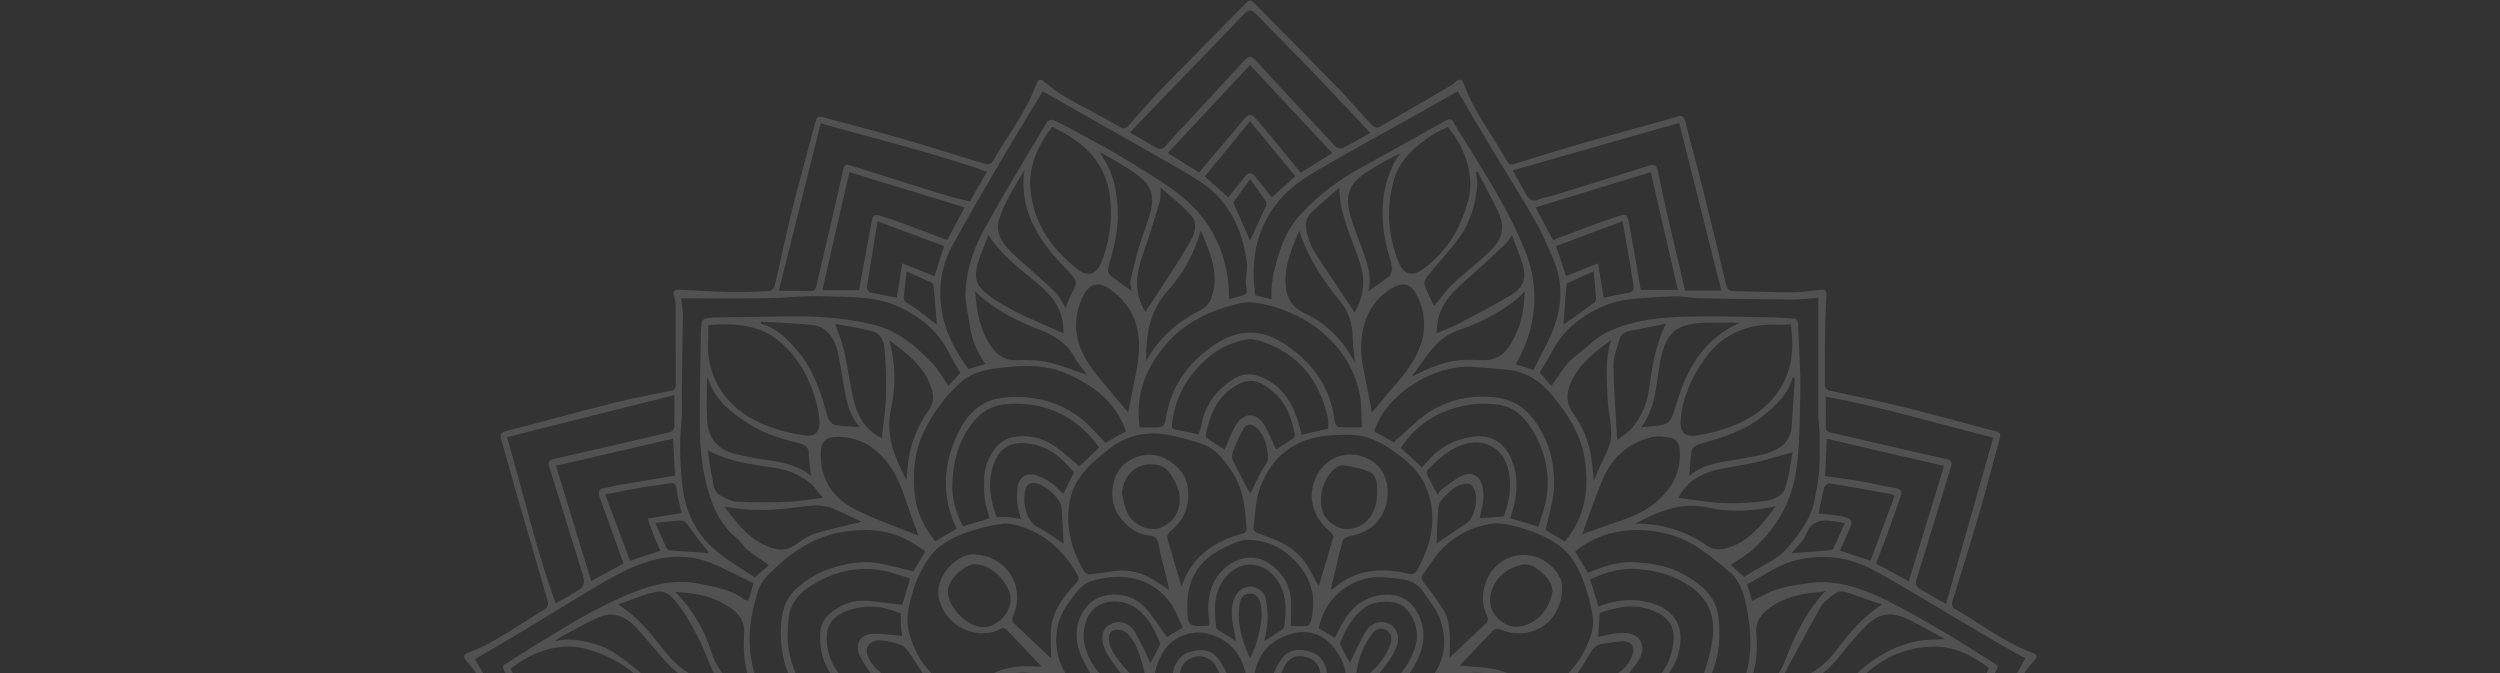 <svg width="375" height="101" viewBox="0 0 375 101" fill="none" xmlns="http://www.w3.org/2000/svg">
<rect x="0" y="0" width="375" height="101" fill="#333333" stroke="none"/>
<g clip-path="url(#clip0_2_942)">
<path d="M316.632 129.051C312.612 125.145 308.66 121.147 304.64 117.24C302.675 115.343 300.62 113.514 298.565 111.73C298.045 111.278 298.091 110.962 298.362 110.465C299.107 109.133 299.784 107.778 300.552 106.446C302.02 103.894 303.149 101.161 305.227 98.971C305.724 98.451 305.385 98.09 304.798 97.886C300.53 96.328 296.984 93.46 293.077 91.247C292.874 91.134 292.738 90.66 292.806 90.411C294.071 86.211 295.403 82.033 296.645 77.832C297.82 73.835 298.858 69.793 299.965 65.773C300.123 65.186 300.01 64.847 299.355 64.689C297.639 64.26 295.945 63.786 294.229 63.334C291.158 62.521 288.086 61.663 284.97 60.917C281.492 60.082 278.014 59.359 274.514 58.614C273.904 58.479 273.723 58.162 273.723 57.575C273.746 56.017 273.701 54.436 273.723 52.878C273.768 50.055 273.791 47.255 273.949 44.432C273.994 43.528 273.768 43.37 272.955 43.483C271.555 43.664 270.132 43.845 268.732 43.845C266.113 43.867 263.493 43.732 260.873 43.687C259.112 43.664 259.134 43.664 258.728 41.947C257.712 37.657 256.673 33.366 255.611 29.098C254.708 25.462 253.714 21.848 252.788 18.235C252.63 17.648 252.405 17.241 251.704 17.445C250.801 17.716 249.875 18.009 248.949 18.258C245.381 19.251 241.79 20.222 238.222 21.239C234.564 22.3 230.905 23.407 227.247 24.558C226.637 24.762 226.343 24.716 226.05 24.174C223.904 20.268 221.036 16.767 219.546 12.499C219.32 11.889 218.913 11.776 218.394 12.228C218.168 12.409 217.988 12.612 217.739 12.77C214.103 14.893 210.467 17.016 206.809 19.093C206.583 19.206 206.018 19.026 205.815 18.8C204.144 17.015 202.563 15.118 200.869 13.38C196.782 9.179 192.649 5.024 188.539 0.868C187.523 -0.17 187.523 -0.17 186.461 0.914C182.735 4.708 178.964 8.479 175.26 12.296C173.25 14.351 171.308 16.474 169.433 18.664C168.891 19.297 168.507 19.409 167.875 18.98C167.649 18.822 167.378 18.732 167.13 18.574C163.629 16.451 159.7 14.983 156.583 12.205C156.064 11.754 155.68 11.979 155.454 12.589C153.919 16.88 151.051 20.426 148.837 24.332C148.724 24.536 148.25 24.716 148.024 24.649C143.643 23.361 139.307 21.961 134.926 20.697C131.358 19.658 127.767 18.755 124.176 17.783C122.528 17.332 122.55 17.332 122.144 18.913C121.015 23.248 119.795 27.585 118.711 31.921C117.808 35.579 117.063 39.283 116.182 42.964C116.114 43.257 115.662 43.641 115.391 43.664C113.449 43.754 111.507 43.844 109.542 43.799C106.99 43.754 104.461 43.574 101.932 43.461C101.254 43.416 100.893 43.596 101.096 44.387C101.232 44.861 101.345 45.358 101.345 45.855C101.367 49.829 101.345 53.804 101.367 57.779C101.367 58.411 101.006 58.546 100.532 58.637C97.731 59.224 94.908 59.721 92.131 60.421C86.711 61.776 81.313 63.289 75.916 64.666C75.08 64.87 74.99 65.254 75.193 65.954C76.006 68.799 76.796 71.667 77.609 74.513C79.145 79.775 80.703 85.037 82.194 90.299C82.284 90.592 82.126 91.157 81.9 91.292C78.039 93.505 74.516 96.328 70.27 97.886C69.434 98.203 69.457 98.564 69.999 99.196C70.699 99.987 71.376 100.822 71.896 101.748C73.386 104.368 74.832 107.01 76.254 109.675C77.045 111.165 77.022 111.188 75.667 112.295C75.532 112.408 75.419 112.543 75.283 112.656C72.189 115.637 69.096 118.618 66.024 121.622C63.45 124.128 60.92 126.658 58.323 129.142C58.007 129.458 57.827 129.706 57.827 129.977L59.34 129.977C59.34 129.571 59.746 129.187 60.559 128.351C63.856 125.054 67.108 121.734 70.451 118.482C72.709 116.292 75.103 114.237 77.587 111.978C78.4 113.469 79.145 114.801 79.823 116.156C79.936 116.382 79.868 116.879 79.687 117.037C76.842 119.702 73.996 122.344 71.128 125.009C69.638 126.387 68.17 127.787 66.657 129.142C66.318 129.435 66.137 129.706 66.16 129.977L67.334 129.977C71.715 125.867 76.074 121.802 80.545 117.624C81.539 119.205 82.51 120.786 83.481 122.367C81.358 124.106 79.258 125.845 77.18 127.561C76.525 128.103 75.871 128.645 75.261 129.232C75.012 129.481 74.877 129.729 74.9 129.955L75.961 129.955C76.729 129.255 77.406 128.555 78.151 127.945C79.778 126.59 81.449 125.257 83.097 123.925C83.73 123.406 84.204 123.067 84.859 124.038C85.491 125.009 86.417 125.799 87.23 126.68C86.169 127.516 85.152 128.351 84.114 129.164C83.752 129.435 83.594 129.706 83.594 129.955L84.475 129.955C85.717 129.051 86.778 128.306 87.84 127.561C87.975 127.471 88.269 127.425 88.404 127.516C90.211 128.351 92.018 129.21 93.599 129.955C93.599 129.955 93.599 129.955 93.576 129.955L102.903 129.955C102.925 128.871 103.129 127.809 103.467 126.703C104.439 123.564 105.906 120.741 108.097 118.302C109.768 116.45 111.914 115.276 114.149 114.237C116.521 113.13 119.027 113.198 121.602 113.333C121.602 114.553 121.602 115.75 121.602 117.015C120.405 117.308 119.163 117.511 117.966 117.895C112.388 119.747 108.775 123.473 107.442 129.21C107.397 129.458 107.352 129.684 107.329 129.932L108.413 129.932C108.391 128.261 109.068 126.771 109.949 125.348C112.23 121.689 115.437 119.183 119.795 118.392C120.405 118.279 121.037 118.211 121.783 118.099C122.099 119.521 122.392 120.809 122.708 122.209C122.099 122.367 121.512 122.547 120.902 122.706C118.192 123.428 115.933 124.806 114.556 127.313C114.059 128.216 113.788 129.097 113.743 129.932L114.691 129.932C114.669 128.555 115.459 127.313 116.859 125.935C118.44 124.377 120.518 123.699 122.663 123.27C122.889 123.225 123.25 123.428 123.386 123.631C123.973 124.467 124.515 125.325 124.989 126.048C123.702 126.635 122.37 127.087 121.195 127.832C120.292 128.397 119.84 129.164 119.84 129.91L121.241 129.91C121.263 129.571 121.444 129.232 121.76 128.916C123.025 127.629 124.651 127.222 126.322 127.245C127.067 127.245 127.79 128.013 128.558 128.397C129.687 128.961 130.838 129.481 131.674 129.887C131.651 129.91 131.629 129.91 131.606 129.932L138.585 129.932C138.585 126.951 140.098 124.49 142.311 122.615C144.682 120.605 147.505 120.018 150.599 120.741C151.254 120.899 151.502 121.102 151.457 121.78C151.412 122.412 151.457 123.044 151.457 123.722C150.283 123.722 149.266 123.699 148.25 123.722C144.637 123.812 142.198 126.003 141.407 128.645C141.272 129.074 141.227 129.526 141.204 129.955L142.243 129.955C142.243 128.193 143.35 126.5 145.089 125.551C147.144 124.444 149.379 124.535 151.615 124.851C151.773 124.874 151.954 125.077 152.067 125.235C152.609 126.048 153.128 126.883 153.715 127.809C152.609 127.629 151.547 127.335 150.486 127.313C149.379 127.29 148.228 127.38 147.166 127.651C146.218 127.9 145.54 129.006 145.563 129.932L146.624 129.932C146.624 129.458 147.166 128.803 147.64 128.555C148.205 128.261 148.95 128.193 149.583 128.216C151.796 128.306 153.919 128.803 155.906 129.774C155.951 129.797 155.974 129.842 155.996 129.955L160.558 129.955C160.558 129.864 160.558 129.752 160.558 129.639C160.626 127.516 162.658 125.551 164.781 125.461C165.165 125.438 165.549 125.325 165.933 125.325C166.723 125.303 167.423 125.348 167.694 126.364C168.124 128.013 169.162 129.21 170.901 129.932L170.879 129.932L174.921 129.932C174.921 129.932 174.921 129.932 174.921 129.91C174.921 129.571 175.373 129.119 175.734 128.961C178.309 127.809 180.635 128.69 183.187 129.932L191.813 129.932C191.791 129.932 191.768 129.91 191.746 129.91C194.275 128.826 196.511 127.809 199.018 128.916C199.447 129.097 199.763 129.571 200.124 129.91C200.102 129.932 200.102 129.932 200.079 129.955L204.121 129.955C204.121 129.955 204.099 129.955 204.099 129.932C205.86 129.187 206.854 127.9 207.373 126.206C207.486 125.867 207.938 125.461 208.277 125.438C209.948 125.28 212.251 125.664 213.426 127.177C214.081 128.013 214.374 128.984 214.374 129.955L218.936 129.955C218.913 129.819 218.913 129.706 218.891 129.571C220.901 129.119 222.911 128.577 224.943 128.261C225.734 128.126 226.682 128.284 227.427 128.6C227.879 128.78 228.331 129.458 228.376 129.955L229.505 129.955C229.505 129.91 229.505 129.887 229.505 129.842C229.46 128.871 228.669 127.742 227.563 127.584C226.208 127.38 224.785 127.448 223.408 127.471C222.73 127.493 222.03 127.696 221.33 127.809C221.894 126.929 222.324 126.003 222.978 125.303C223.362 124.896 224.13 124.783 224.74 124.715C227.427 124.444 229.889 124.828 231.741 127.064C232.509 127.99 232.825 128.961 232.802 129.932L233.818 129.932C233.864 128.69 233.344 127.584 232.576 126.567C231.086 124.603 229.031 123.699 226.569 123.699C225.621 123.699 224.672 123.699 223.566 123.699C223.566 122.954 223.52 122.141 223.588 121.328C223.611 121.125 223.95 120.854 224.198 120.786C228.895 119.521 233.502 121.938 235.151 125.754C235.67 126.974 236.438 128.238 236.483 129.503C236.483 129.639 236.483 129.797 236.483 129.932L243.484 129.932C243.462 129.932 243.439 129.91 243.439 129.91C244.546 129.345 246.036 128.713 247.414 127.877C248.317 127.313 249.198 127.019 250.169 127.425C251.23 127.855 252.292 128.351 253.24 128.984C253.624 129.255 253.805 129.593 253.76 129.932L255.182 129.932C255.182 129.164 254.663 128.397 253.624 127.742C252.517 127.042 251.23 126.612 250.011 126.07C250.575 125.235 251.23 124.241 251.93 123.18C255.363 123.857 258.457 125.032 260.015 128.6C260.218 129.051 260.309 129.481 260.309 129.91L261.302 129.91C261.348 128.374 260.489 127.087 259.496 125.912C258.05 124.196 256.153 123.089 253.918 122.66C253.376 122.547 252.834 122.344 252.292 122.186C252.63 120.786 252.924 119.476 253.24 118.121C258.75 118.482 262.635 121.305 265.367 125.754C266.226 127.154 266.609 128.555 266.587 129.91L267.603 129.91C267.626 128.216 266.971 126.658 266.18 125.257C264.306 121.983 261.596 119.476 258.005 118.144C256.831 117.715 255.544 117.511 254.302 117.263C253.669 117.15 253.285 116.969 253.33 116.202C253.398 115.253 253.353 114.305 253.353 113.379C258.141 112.656 262.138 114.192 265.661 117.127C269.207 120.063 270.945 124.083 272.007 128.397C272.12 128.871 272.165 129.39 272.142 129.91L281.447 129.91C281.447 129.91 281.447 129.91 281.424 129.91C282.982 129.187 284.744 128.351 286.505 127.538C286.709 127.448 287.093 127.448 287.273 127.561C288.335 128.261 289.351 129.006 290.57 129.887C290.57 129.887 290.548 129.887 290.548 129.91L291.496 129.91C291.496 129.526 290.999 129.164 290.006 128.284C289.328 127.674 288.515 127.2 287.815 126.703C288.877 125.528 289.87 124.399 291.022 123.135C293.755 125.393 296.419 127.584 299.265 129.932L300.259 129.932C300.259 129.684 300.101 129.435 299.807 129.187C297.097 126.906 294.387 124.625 291.609 122.299C292.535 120.786 293.506 119.228 294.522 117.579C298.971 121.734 303.307 125.799 307.734 129.91L308.953 129.91C308.953 129.593 308.66 129.277 308.027 128.713C305.114 126.048 302.246 123.36 299.355 120.673C298.113 119.521 296.894 118.347 295.606 117.218C295.132 116.811 294.929 116.473 295.29 115.885C296.036 114.643 296.713 113.356 297.594 111.798C303.872 117.895 309.992 123.835 316.27 129.91L317.196 129.91C317.196 129.706 316.993 129.413 316.632 129.051ZM298.994 65.638C296.623 73.948 294.297 82.191 291.903 90.592C290.435 89.757 289.261 89.102 288.109 88.447C287.454 88.063 287.228 87.611 287.499 86.798C289.215 81.356 290.841 75.913 292.513 70.47C292.919 69.115 292.851 69.048 291.474 68.754C287.747 67.918 284.044 67.06 280.318 66.202C278.466 65.773 276.591 65.321 274.739 64.915C274.175 64.802 273.836 64.621 273.859 63.989C273.881 62.566 273.859 61.166 273.859 59.495C282.373 61.053 290.525 63.537 298.994 65.638ZM275.982 82.597C276.365 81.717 276.772 80.814 277.178 79.933C278.059 78.036 277.969 77.81 275.959 77.403C274.92 77.2 273.859 77.132 272.797 77.019C273.068 75.687 273.294 74.377 273.633 73.112C273.701 72.841 274.175 72.458 274.401 72.503C277.562 73 280.724 73.587 283.886 74.151C283.931 74.151 283.976 74.242 284.179 74.445C283.005 77.607 281.785 80.836 280.566 84.111C278.94 83.569 277.54 83.117 275.982 82.597ZM268.732 82.981C269.455 82.055 270.494 81.22 270.923 80.136C271.849 77.832 273.543 77.945 275.44 78.239C275.778 78.284 276.14 78.352 276.727 78.465C276.14 79.797 275.575 81.062 274.988 82.327C274.92 82.485 274.559 82.53 274.333 82.552C272.481 82.71 270.629 82.846 268.732 82.981ZM283.073 80.181C283.773 78.284 284.405 76.387 285.083 74.49C285.354 73.722 285.15 73.338 284.27 73.203C282.531 72.932 280.814 72.503 279.075 72.187C277.337 71.893 275.598 71.667 273.768 71.419C273.859 69.567 273.926 67.738 274.017 65.818C279.888 67.173 285.715 68.528 291.609 69.883C289.87 75.597 288.109 81.333 286.325 87.182C284.654 86.279 283.073 85.443 281.402 84.54C281.966 83.049 282.553 81.626 283.073 80.181ZM254.776 44.725C259.518 44.838 264.283 44.906 269.026 44.929C270.291 44.929 271.555 44.748 272.752 44.658C272.752 49.084 272.752 53.533 272.752 57.982C272.752 59.404 272.73 60.827 272.752 62.25C272.775 63.244 272.933 64.215 272.933 65.208C272.955 67.038 273.001 68.889 272.865 70.719C272.752 72.187 272.436 73.655 272.165 75.1C271.668 77.742 270.087 79.775 268.461 81.807C266.609 84.111 263.832 85.014 261.596 86.55C260.941 85.94 260.309 85.375 259.609 84.743C260.783 83.93 262.002 83.252 262.996 82.349C266.474 79.188 268.687 75.394 269.41 70.628C269.997 66.789 269.952 62.95 270.042 59.111C270.132 55.611 269.816 52.11 269.703 48.61C269.681 48.023 269.5 47.797 268.913 47.774C267.987 47.774 267.084 47.639 266.158 47.616C262.07 47.548 258.005 47.413 253.918 47.48C249.491 47.548 245.042 47.887 241 49.874C239.487 50.62 238.222 51.907 236.89 52.968C236.257 53.465 235.603 53.962 235.083 54.572C234.27 55.588 233.57 56.694 232.712 57.891C232.102 57.191 231.538 56.559 230.95 55.859C232.441 53.646 233.457 50.913 235.693 48.948C238.584 46.419 241.858 44.996 245.675 44.77C247.504 44.658 249.333 44.477 251.162 44.454C252.405 44.387 253.579 44.703 254.776 44.725ZM273.791 112.295C274.649 111.098 275.236 110.059 276.072 109.201C276.411 108.862 277.201 108.794 277.766 108.862C280.385 109.246 282.96 109.991 285.579 110.059C288.741 110.149 291.858 109.585 294.41 107.394C294.455 107.349 294.545 107.371 294.929 107.349C293.484 109.562 292.196 111.64 290.774 113.627C289.577 115.276 287.77 115.614 285.896 115.118C284.021 114.621 282.192 113.921 280.363 113.266C278.262 112.543 276.23 111.64 273.791 112.295ZM284.112 109.043C282.034 108.907 279.956 108.23 277.946 107.575C276.365 107.078 275.891 105.7 276.817 104.458C280.114 99.987 284.405 97.051 290.096 96.983C293.167 96.961 295.923 98.316 298.339 100.213C295.471 107.01 291.112 109.539 284.112 109.043ZM278.804 100.777C277.879 101.613 276.998 102.471 276.094 103.329C275.552 103.848 275.033 104.029 274.288 103.623C273.362 103.126 272.368 102.764 271.126 102.222C274.627 100.935 276.14 97.864 278.353 95.515C279.121 94.702 279.866 93.822 280.769 93.121C282.44 91.834 284.292 91.947 286.076 92.828C287.973 93.754 289.803 94.815 291.767 95.877C290.299 95.967 288.99 95.922 287.747 96.147C284.315 96.802 281.356 98.451 278.804 100.777ZM275.033 98.045C273.633 99.851 271.849 101.071 269.749 101.793C269.071 102.019 268.281 101.974 267.558 102.042C267.468 101.951 267.377 101.884 267.287 101.793C269.207 98.203 271.081 94.567 273.113 91.021C273.565 90.208 274.491 89.621 275.259 89.034C275.891 88.559 276.614 88.672 277.359 88.966C278.94 89.553 280.543 90.073 282.305 90.682C279.166 92.67 277.111 95.38 275.033 98.045ZM267.761 99.083C267.061 100.89 266 102.448 264.216 103.465C263.109 104.074 262.161 104.932 261.054 105.723C261.664 104.255 262.296 102.9 262.793 101.477C263.538 99.4 263.628 97.232 263.448 95.064C263.29 93.008 264.374 91.834 265.932 90.841C267.648 89.757 269.523 89.215 271.533 88.966C272.3 88.876 273.046 88.763 273.836 88.672C270.945 91.653 269.252 95.289 267.761 99.083ZM262.093 91.608C262.861 95.741 262.838 99.806 260.896 103.645C259.112 107.123 256.763 110.081 252.766 111.346C252.179 110.307 251.569 109.246 251.072 108.343C252.405 106.942 253.805 105.723 254.911 104.278C256.582 102.087 257.554 99.513 257.825 96.757C257.937 95.515 257.915 94.228 257.825 92.963C257.554 89.508 255.205 87.611 252.45 86.098C250.191 84.856 247.707 84.495 245.2 84.337C242.965 84.178 240.864 84.856 238.809 85.669C238.629 85.737 238.425 85.827 238.177 85.917C237.522 84.833 236.912 83.772 236.28 82.733C241.339 78.374 249.649 78.623 254.979 82.304C256.515 83.365 257.983 84.562 259.405 85.759C261.167 87.272 261.686 89.418 262.093 91.608ZM194.569 122.931C195.088 121.463 195.495 120.086 194.93 118.641C194.862 118.437 194.93 118.121 195.065 117.94C196.466 115.998 198.069 114.937 200.485 115.66C201.05 115.818 201.705 116.563 201.886 117.15C202.473 119.228 201.479 121.328 199.627 122.389C199.379 122.525 198.995 122.593 198.724 122.502C197.324 122.028 196.014 122.435 194.569 122.931ZM176.276 122.525C176.005 122.615 175.576 122.48 175.305 122.322C173.453 121.147 172.595 119.228 173.16 117.15C173.34 116.54 174.04 115.818 174.65 115.614C176.637 114.982 178.964 116.089 179.98 117.94C180.07 118.121 180.206 118.392 180.138 118.528C179.415 120.018 180.002 121.396 180.431 122.909C178.986 122.457 177.699 122.005 176.276 122.525ZM94.683 113.266C93.147 113.83 91.634 114.44 90.076 114.892C85.965 116.089 84.746 114.53 83.052 112.046C82.058 110.578 81.223 109.02 80.478 107.326C80.862 107.62 81.2 107.981 81.629 108.207C84.678 109.81 87.93 110.465 91.363 109.969C93.418 109.675 95.45 109.156 97.483 108.749C98.16 108.614 98.68 108.681 99.086 109.359C99.673 110.307 100.419 111.165 101.254 112.272C98.793 111.685 96.738 112.52 94.683 113.266ZM83.662 108.094C80.974 107.123 79.326 104.91 77.79 102.629C77.316 101.929 77.022 101.116 76.593 100.28C79.416 98.18 82.465 96.802 85.965 97.006C87.478 97.096 88.992 97.638 90.437 98.203C93.35 99.377 95.766 101.274 97.709 103.736C99.222 105.678 98.906 106.92 96.625 107.801C92.356 109.472 87.998 109.652 83.662 108.094ZM98.793 103.216C96.715 101.455 94.683 99.625 92.447 98.112C90.324 96.69 87.817 96.035 85.243 95.922C84.656 95.899 84.068 96.057 83.233 96.17C83.662 95.854 83.91 95.628 84.181 95.493C85.988 94.544 87.772 93.528 89.624 92.67C91.927 91.586 93.87 92.466 95.45 94.16C97.121 95.944 98.589 97.909 100.261 99.671C101.232 100.687 102.451 101.5 103.58 102.403C102.745 102.764 101.774 103.103 100.893 103.6C99.99 104.074 99.448 103.781 98.793 103.216ZM92.718 90.66C94.818 89.96 96.692 89.056 98.68 88.74C99.967 88.537 101.028 89.711 101.819 90.795C103.738 93.415 105.161 96.283 106.336 99.309C106.674 100.19 107.126 101.026 107.6 102.019C103.964 102.064 101.593 100.1 99.538 97.48C97.618 94.996 95.654 92.512 92.718 90.66ZM106.674 97.751C105.658 94.476 103.919 91.473 101.299 88.785C103.626 88.921 105.726 89.192 107.668 90.095C108.345 90.411 108.978 90.795 109.61 91.202C110.943 92.105 111.733 93.302 111.62 95.041C111.349 98.767 112.027 102.313 114.036 105.587C110.943 103.532 107.894 101.658 106.674 97.751ZM112.727 99.106C112.072 95.628 112.591 92.195 113.63 88.853C113.901 87.995 114.375 87.114 114.985 86.482C118.079 83.32 121.534 80.678 126.006 79.865C130.071 79.12 134.045 79.391 137.591 81.897C137.975 82.168 138.359 82.394 138.81 82.688C138.155 83.817 137.546 84.833 137.004 85.714C135.174 85.285 133.436 84.766 131.674 84.472C129.235 84.066 126.819 84.54 124.493 85.308C122.596 85.94 120.924 86.979 119.434 88.334C117.943 89.666 117.356 91.382 117.198 93.234C116.656 99.332 118.869 104.21 123.77 107.891C123.86 107.959 123.928 108.026 124.063 108.139C123.454 109.201 122.867 110.285 122.234 111.391C116.679 109.11 113.788 104.797 112.727 99.106ZM119.389 76.116C121.308 75.868 123.183 75.506 125.012 76.297C126.548 76.952 128.016 77.697 129.258 78.262C127.135 78.781 124.764 79.278 122.46 79.978C121.399 80.294 120.382 80.926 119.479 81.604C117.718 82.914 116.069 82.462 114.33 81.581C111.868 80.339 110.355 78.149 108.639 75.981C112.275 76.703 115.843 76.59 119.389 76.116ZM152.496 54.03C150.78 54.097 149.673 53.352 148.747 52.065C146.986 49.626 146.534 46.803 146.263 43.709C149.221 46.532 152.631 48.158 156.177 49.558C158.232 50.371 160.016 51.478 161.123 53.51C161.687 54.549 162.5 55.43 163.087 56.243C161.236 55.633 159.339 54.82 157.329 54.368C155.77 54.007 154.099 53.962 152.496 54.03ZM211.687 56.536C213.923 53.714 215.368 50.507 219.117 49.4C222.007 48.542 226.637 46.035 228.715 43.709C228.557 47.142 228.105 48.948 226.772 51.32C225.779 53.081 224.492 54.142 222.256 54.03C218.597 53.826 216.497 54.075 211.687 56.536ZM268.619 48.677C269.139 52.2 268.823 55.52 266.948 58.411C265.232 61.053 262.68 62.86 259.722 63.966C257.983 64.621 256.153 65.096 254.302 65.344C252.721 65.547 251.953 64.734 252.088 63.108C252.337 59.698 253.692 56.694 255.634 53.917C258.389 49.987 262.251 48.474 266.926 48.7C267.49 48.7 268.032 48.677 268.619 48.677ZM266.384 75.936C264.329 78.623 262.409 81.265 259.021 82.214C257.96 82.507 257.012 82.507 256.018 81.83C252.856 79.639 249.333 78.51 245.268 78.555C248.836 76.703 252.156 75.213 256.266 76.139C259.496 76.861 262.906 76.703 266.384 75.936ZM241.203 78.758C239.916 79.21 238.629 79.684 237.319 80.136C238.29 77.494 239.193 74.852 240.232 72.277C241.632 68.822 244.071 66.451 247.775 65.57C248.611 65.367 249.536 65.502 250.417 65.615C251.433 65.75 251.885 66.518 251.953 67.512C252.201 70.741 250.846 73.271 248.43 75.303C246.33 77.11 243.733 77.9 241.203 78.758ZM258.525 75.461C256.289 75.394 254.053 74.964 251.75 74.693C252.879 72.412 254.889 71.148 257.26 70.538C259.202 70.041 261.235 69.838 263.199 69.386C265.096 68.957 266.971 68.37 268.89 67.828C268.552 69.612 268.348 71.6 267.693 73.429C267.422 74.197 266.18 74.919 265.3 75.055C263.064 75.416 260.783 75.529 258.525 75.461ZM264.825 68.076C263.312 68.483 261.731 68.709 260.151 68.98C257.825 69.386 255.453 69.635 253.398 71.396C253.511 69.928 253.534 68.664 253.782 67.467C253.872 67.083 254.573 66.699 255.069 66.563C258.57 65.592 262.002 64.508 264.825 62.092C266.587 60.579 268.281 59.021 268.868 56.627C268.981 56.649 269.116 56.672 269.229 56.694C269.071 59.111 268.936 61.505 268.755 63.921C268.574 66.338 266.926 67.489 264.825 68.076ZM251.456 60.601C250.53 63.695 250.485 63.695 247.278 63.989C246.985 64.011 246.668 64.057 246.172 64.102C248.723 60.714 248.34 56.694 249.288 53.059C250.078 50.078 251.298 48.926 254.302 48.519C254.844 48.452 255.408 48.406 255.973 48.406C257.599 48.384 259.225 48.406 260.986 48.406C255.521 50.823 253.014 55.34 251.456 60.601ZM247.301 58.682C246.985 60.782 246.149 62.611 244.794 64.215C244.252 64.847 243.507 65.276 242.581 66.021C242.355 62.069 242.061 58.433 242.016 54.82C241.994 53.533 242.536 52.223 242.897 50.958C243.1 50.191 243.665 49.761 244.5 49.626C246.262 49.332 248.023 48.926 249.92 48.542C248.227 51.816 247.82 55.272 247.301 58.682ZM241.135 59.63C241.203 61.211 241.542 62.769 241.677 64.35C241.813 65.796 241.406 67.128 240.729 68.415C240.142 69.522 239.69 70.741 239.08 72.119C238.945 70.832 238.855 69.748 238.696 68.686C238.335 66.225 237.409 63.966 235.964 61.979C234.88 60.466 234.925 58.93 235.625 57.372C236.845 54.617 239.148 52.855 241.632 51.026C240.774 54.052 241 56.853 241.135 59.63ZM232.96 59.45C235.196 62.205 237.093 65.118 237.68 68.686C238.425 73.225 237.861 77.494 234.722 81.22C233.683 80.588 232.622 79.978 231.831 79.504C232.305 77.132 233.096 74.942 233.118 72.751C233.164 68.957 232.147 65.367 229.573 62.34C227.473 59.879 224.74 59.427 221.782 59.517C219.139 59.585 216.61 60.376 214.442 61.776C212.522 63.018 210.896 64.734 209.045 66.36C208.254 65.909 207.193 65.321 206.131 64.712C208.028 58.75 215.458 54.73 220.607 55.023C222.414 55.114 224.198 55.294 226.005 55.452C228.918 55.701 231.131 57.191 232.96 59.45ZM199.989 88.311C199.943 88.356 199.853 88.334 199.605 88.401C200.214 85.895 200.756 83.478 201.411 81.107C201.502 80.768 202.089 80.452 202.518 80.384C205.431 79.91 207.351 78.194 207.983 75.416C208.638 72.525 207.531 69.364 204.167 68.415C199.605 67.128 196.217 71.351 196.827 75.235C197.143 77.155 198.092 78.578 199.537 79.752C199.763 79.933 200.034 80.317 199.989 80.543C199.311 83.004 198.543 85.466 197.821 87.95C197.075 86.662 196.488 85.375 195.675 84.246C193.959 81.897 191.362 80.904 188.72 80.001C188.449 79.91 188.019 79.594 188.019 79.436C188.245 77.448 188.268 75.371 188.9 73.496C190.594 68.483 194.23 65.683 199.537 65.299C201.276 65.186 203.105 65.096 204.776 65.525C206.402 65.954 207.961 66.88 209.338 67.873C211.167 69.206 212.906 70.741 213.832 72.909C214.284 73.971 214.6 75.1 214.758 76.252C215.187 79.662 214.148 82.778 212.455 85.692C212.319 85.94 211.822 86.211 211.574 86.143C207.351 85.082 203.421 85.308 199.989 88.311ZM203.105 114.395C203.986 112.679 204.37 110.962 204.076 109.11C204.031 108.885 204.212 108.523 204.415 108.388C205.386 107.688 206.335 106.942 207.396 106.378C208.525 105.791 209.699 106.107 210.558 107.033C211.416 107.936 211.732 109.02 211.1 110.127C210.535 111.143 209.835 112.069 209.157 113.017C208.999 113.221 208.661 113.446 208.457 113.401C206.583 113.13 204.821 113.492 203.105 114.395ZM202.97 112.046C202.812 112.475 202.631 112.904 202.428 113.311C201.66 114.847 201.66 114.824 199.943 114.508C198.521 114.237 197.233 114.688 195.811 115.592C196.104 113.514 195.314 112.024 194.094 110.691C193.936 110.533 193.801 110.217 193.869 110.014C194.523 107.259 197.821 105.429 200.44 106.355C201.999 106.92 203.963 109.427 202.97 112.046ZM174.131 114.711C173.905 114.779 173.476 114.643 173.34 114.463C171.737 112.362 171.037 109.743 173.069 107.507C174.718 105.7 177.473 105.565 179.302 107.326C179.98 107.981 180.522 108.794 181.019 109.607C181.177 109.878 181.109 110.511 180.883 110.759C179.709 112.091 178.986 113.559 179.212 115.592C177.496 114.417 175.87 114.192 174.131 114.711ZM166.746 113.379C166.475 113.401 166.068 113.266 165.91 113.085C165.21 112.159 164.488 111.233 163.968 110.217C163.313 108.952 163.562 107.936 164.555 106.965C165.481 106.062 166.543 105.813 167.74 106.446C168.756 106.988 169.682 107.71 170.608 108.388C170.811 108.523 170.992 108.885 170.946 109.11C170.563 111.053 171.127 112.791 172.008 114.508C170.314 113.514 168.598 113.175 166.746 113.379ZM167.175 85.669C165.933 85.85 164.691 86.03 163.449 86.143C163.178 86.166 162.771 85.94 162.636 85.714C160.49 82.168 159.632 78.329 160.671 74.287C161.01 72.977 161.845 71.69 162.726 70.628C163.765 69.386 165.075 68.37 166.339 67.354C169.162 65.118 172.414 64.576 175.87 65.344C177.473 65.705 179.099 66.134 180.635 66.722C182.419 67.399 183.503 68.889 184.587 70.425C186.552 73.158 186.755 76.252 187.003 79.391C187.026 79.571 186.755 79.933 186.574 79.978C182.216 81.152 178.783 83.365 177.225 87.972C176.502 85.533 175.757 83.117 175.079 80.655C175.011 80.384 175.282 79.888 175.553 79.684C177.857 77.832 178.625 75.439 178.06 72.593C177.631 70.448 175.17 68.505 173.047 68.257C171.421 68.076 170.066 68.551 168.824 69.477C166.656 71.103 166.181 75.077 167.83 77.358C169.004 78.962 170.427 80.159 172.505 80.339C173.363 80.407 173.634 80.904 173.792 81.694C174.198 83.704 174.74 85.669 175.215 87.679C175.26 87.882 175.282 88.085 175.35 88.492C174.537 87.95 173.882 87.521 173.227 87.092C171.376 85.872 169.366 85.375 167.175 85.669ZM152.609 73.338C152.564 74.106 152.518 74.874 152.609 75.642C152.699 76.365 152.948 77.065 153.128 77.855C152.518 77.765 151.954 77.629 151.367 77.584C150.78 77.539 150.17 77.584 149.492 77.584C148.544 75.055 148.115 72.503 148.973 69.861C149.899 67.06 151.728 66.021 154.89 66.631C156.696 66.97 158.255 67.873 159.564 69.206C160.084 69.725 160.581 70.29 161.1 70.832C160.558 71.938 160.039 72.977 159.497 74.084C158.91 73.542 158.368 72.909 157.69 72.435C157.035 71.961 156.29 71.577 155.522 71.329C153.941 70.764 152.744 71.622 152.609 73.338ZM158.029 66.812C156.132 65.547 153.964 65.163 151.728 65.615C149.56 66.044 147.64 69.047 147.618 71.848C147.618 72.841 147.573 73.858 147.708 74.829C147.844 75.8 148.182 76.749 148.453 77.742C147.121 78.149 145.856 78.532 144.456 78.962C143.35 76.861 142.717 74.626 142.853 72.277C142.988 69.996 143.372 67.738 144.479 65.615C145.924 62.905 147.753 60.827 151.051 60.601C156.854 60.218 161.439 62.386 164.894 67.128C163.833 68.122 162.839 69.047 161.891 69.951C160.603 68.867 159.406 67.715 158.029 66.812ZM153.761 76.094C153.602 75.326 153.625 74.49 153.738 73.722C153.919 72.57 154.664 72.187 155.748 72.593C157.125 73.112 158.164 74.061 158.955 75.281C159.181 75.642 159.248 76.139 159.271 76.59C159.406 78.42 159.474 80.226 159.542 81.581C158.548 80.926 157.261 79.888 155.838 79.188C154.483 78.51 154.054 77.358 153.761 76.094ZM189.623 63.718C188.426 61.798 186.597 61.821 185.4 63.74C184.7 64.892 184.248 66.202 183.683 67.444C182.916 66.947 181.99 66.383 181.109 65.773C180.973 65.683 180.815 65.412 180.861 65.254C181.425 62.453 182.396 59.856 184.88 58.162C187.387 56.469 188.968 56.875 191.452 59.224C193.123 60.805 193.778 62.973 194.23 65.186C194.275 65.367 194.117 65.66 193.959 65.773C193.078 66.36 192.197 66.925 191.407 67.422C190.797 66.157 190.323 64.87 189.623 63.718ZM190.187 68.754C190.187 69.431 189.51 70.109 189.149 70.787C188.539 71.983 187.974 73.203 187.545 74.061C186.777 72.616 185.806 70.877 184.926 69.07C184.745 68.686 184.79 68.076 184.971 67.647C185.445 66.451 185.942 65.254 186.619 64.192C187.048 63.515 187.816 63.56 188.449 64.147C189.781 65.389 190.165 67.06 190.187 68.754ZM194.411 62.318C193.349 59.495 191.61 57.327 188.629 56.356C186.597 55.701 184.993 56.717 183.593 57.914C181.809 59.404 180.657 61.347 180.228 63.673C180.138 64.192 179.935 64.689 179.799 65.186C178.625 64.937 177.541 64.644 176.434 64.463C175.87 64.373 175.734 64.169 175.802 63.627C176.095 60.805 177.067 58.321 178.851 56.085C180.973 53.443 183.525 51.545 186.89 50.936C187.613 50.8 188.449 50.936 189.149 51.184C194.794 53.036 197.956 57.078 199.198 62.747C199.311 63.221 199.221 63.718 199.221 64.305C197.979 64.599 196.669 64.892 195.246 65.208C194.975 64.237 194.772 63.244 194.411 62.318ZM190.142 93.008C190.165 91.902 190.075 90.75 189.826 89.689C189.6 88.695 188.381 87.927 187.477 87.995C186.348 88.063 185.58 88.74 185.151 89.757C184.564 91.179 184.722 92.67 185.038 94.138C185.174 94.793 185.264 95.448 185.4 96.17C184.451 95.583 183.593 95.041 182.735 94.499C182.599 94.409 182.419 94.251 182.419 94.115C182.125 91.518 181.967 88.966 183.729 86.708C186.213 83.546 190.21 84.246 192.017 87.747C193.056 89.757 192.943 91.924 192.604 94.07C192.581 94.251 192.333 94.454 192.13 94.567C191.339 95.086 190.526 95.606 189.645 96.17C189.826 95.086 190.12 94.047 190.142 93.008ZM188.426 96.577C188.245 97.254 187.884 97.886 187.523 98.767C186.258 96.012 185.49 93.415 185.942 90.57C186.077 89.711 186.506 89.079 187.432 89.034C188.426 88.989 188.878 89.666 189.081 90.547C189.555 92.625 188.945 94.589 188.426 96.577ZM193.62 93.912C193.62 92.353 193.756 90.886 193.598 89.463C193.327 86.911 191.091 84.449 188.878 83.817C185.851 82.981 182.961 85.262 181.945 87.634C181.199 89.373 181.109 91.202 181.38 93.054C181.425 93.279 181.38 93.528 181.38 93.822C181.177 93.867 181.109 93.889 181.041 93.889C178.263 94.002 178.105 93.867 178.083 91.044C178.038 87.046 179.731 84.066 183.345 82.304C184.564 81.717 185.897 80.949 187.184 80.972C190.707 81.039 193.507 82.733 195.517 85.692C197.098 88.017 197.279 90.57 196.646 93.234C196.579 93.483 196.262 93.867 196.037 93.889C195.269 93.98 194.501 93.912 193.62 93.912ZM168.937 76.568C168.62 75.755 168.507 74.874 168.304 74.016C168.462 71.035 170.879 69.093 173.769 69.77C175.147 70.086 175.689 71.283 176.299 72.345C177.541 74.535 177.157 77.855 174.289 79.075C172.392 79.888 169.84 78.804 168.937 76.568ZM175.192 89.937C176.186 91.112 176.705 92.692 177.428 94.138C176.366 94.77 175.599 95.222 175.034 95.56C173.882 94.002 172.889 92.331 171.556 90.953C169.253 88.582 164.939 88.605 163.065 90.931C161.349 93.031 161.1 95.47 162.003 97.954C162.5 99.332 163.336 100.574 164.036 101.884C163.313 102.313 162.545 102.764 161.755 103.216C157.78 99.942 157.532 94.115 160.106 90.682C161.213 89.192 162.094 87.543 164.059 87.046C168.304 85.94 172.211 86.459 175.192 89.937ZM166.61 93.618C165.459 94.228 165.007 95.357 165.639 97.164C166.046 98.361 166.972 99.377 167.717 100.461C167.988 100.867 168.349 101.206 168.666 101.613C166.588 102.155 165.097 101.568 164.059 99.874C162.907 98.022 162.184 96.102 162.704 93.844C163.675 89.666 168.146 89.44 170.63 91.382C172.256 92.647 173.182 94.386 173.927 96.238C173.995 96.418 174.018 96.667 173.95 96.825C173.498 97.728 173.002 98.632 172.572 99.445C171.782 97.841 171.082 96.193 170.133 94.657C169.32 93.347 167.74 93.008 166.61 93.618ZM166.972 97.841C166.701 97.39 166.475 96.893 166.385 96.373C166.249 95.606 166.317 94.702 167.175 94.499C167.74 94.364 168.643 94.567 169.049 94.973C170.653 96.554 171.105 98.722 171.669 100.8C171.827 101.409 171.827 102.064 171.895 102.877C169.727 101.5 168.214 99.806 166.972 97.841ZM174.56 97.661C175.847 95.583 178.67 94.454 181.019 95.018C184.496 95.854 186.484 98.225 187.026 101.929C186.281 102.222 185.558 102.493 184.813 102.787C184.293 101.703 183.842 100.529 183.209 99.49C182.057 97.57 180.702 97.164 178.376 97.819C176.931 98.225 175.757 100.054 175.937 101.635C176.073 102.742 176.141 103.871 176.254 105.068C175.531 105.181 174.786 105.294 173.95 105.429C172.663 102.719 173.002 100.167 174.56 97.661ZM177.044 103.013C177.044 102.448 176.954 101.884 176.976 101.319C176.999 99.851 177.789 98.925 179.347 98.496C180.386 98.203 181.809 98.835 182.396 99.919C182.825 100.732 183.164 101.59 183.525 102.426C183.751 102.99 183.616 103.465 183.322 104.074C182.622 105.52 182.17 107.078 181.696 108.32C180.883 107.597 179.935 106.423 178.715 105.791C177.45 105.136 177.044 104.278 177.044 103.013ZM187.794 103.081C190.662 103.194 193.101 106.942 191.972 109.562C191.859 109.833 191.43 110.059 191.113 110.172C189.307 110.804 188.381 111.595 187.5 113.379C186.732 111.662 185.535 110.601 183.864 110.172C183.187 110.014 182.983 109.63 182.893 109.02C182.374 105.858 184.745 102.945 187.794 103.081ZM181.809 111.301C182.148 111.03 182.758 110.917 183.209 110.985C185.355 111.278 187.229 113.695 187.048 115.885C187.026 116.043 187.003 116.292 186.913 116.36C185.49 117.24 185.377 118.821 184.88 120.199C183.842 119.25 183.051 117.94 181.425 117.94C181.267 117.94 181.086 117.715 180.973 117.557C179.641 115.66 180.002 112.791 181.809 111.301ZM186.597 118.211C186.755 117.85 187.229 117.421 187.523 117.421C187.839 117.421 188.29 117.873 188.471 118.211C189.668 120.786 188.697 123.135 187.545 125.709C186.303 123.112 185.377 120.786 186.597 118.211ZM188.11 116.382C188.042 116.337 187.997 116.202 187.974 116.111C187.432 114.079 190.052 110.94 192.152 110.962C193.53 110.985 195.246 113.717 194.862 115.208C194.682 115.863 194.501 116.495 194.298 117.127C194.117 117.647 193.733 117.828 193.191 118.053C192.197 118.505 191.362 119.295 190.458 119.95C190.346 120.018 190.323 120.199 190.187 120.447C189.713 118.799 189.533 117.263 188.11 116.382ZM193.756 108.072C193.552 108.252 193.439 108.501 193.123 108.907C193.191 106.784 192.626 105.113 191.452 103.668C191.317 103.51 191.294 103.171 191.362 102.968C191.859 101.793 192.243 100.551 192.943 99.513C193.71 98.361 194.998 98.18 196.353 98.7C197.414 99.083 198.114 100.145 198.092 101.477C198.092 102.29 198.024 103.103 197.911 103.916C197.798 104.616 197.504 105.068 196.759 105.474C195.63 106.129 194.727 107.191 193.756 108.072ZM198.792 105.068C198.882 103.848 199.018 102.629 199.04 101.387C199.085 99.693 198.114 98.27 196.714 97.819C194.546 97.119 193.033 97.502 191.972 99.219C191.294 100.325 190.797 101.545 190.21 102.742C189.51 102.471 188.765 102.2 188.042 101.929C188.471 98.09 190.526 96.057 193.53 95.109C195.991 94.341 198.453 95.041 200.102 97.164C202.044 99.648 202.541 102.426 201.095 105.407C200.26 105.294 199.537 105.181 198.792 105.068ZM204.957 94.589C203.986 96.125 203.286 97.841 202.473 99.422C202.044 98.632 201.569 97.751 201.095 96.825C201.027 96.689 200.982 96.486 201.05 96.351C201.863 94.318 202.902 92.466 204.709 91.112C205.973 90.163 209.045 89.847 210.445 90.908C211.913 92.015 212.861 94.364 212.432 96.419C212.048 98.27 211.1 99.829 209.903 101.274C209.79 101.409 209.564 101.568 209.406 101.568C208.412 101.635 207.441 101.68 206.244 101.748C206.899 100.958 207.509 100.303 208.028 99.558C208.548 98.812 209.045 98.022 209.406 97.186C210.038 95.741 209.632 94.318 208.48 93.641C207.351 93.008 205.77 93.302 204.957 94.589ZM205.747 95.177C206.267 94.454 207.057 93.98 207.961 94.522C208.864 95.041 208.819 95.944 208.503 96.78C207.509 99.332 205.612 101.116 203.331 102.606C203.376 99.851 204.144 97.367 205.747 95.177ZM212.048 100.032C213.516 97.525 214.103 94.951 212.748 92.15C211.484 89.553 209.112 88.785 206.425 89.395C203.466 90.073 201.886 92.218 200.689 94.77C200.576 94.996 200.485 95.222 200.373 95.448C200.327 95.538 200.26 95.606 200.214 95.673C199.401 95.199 198.634 94.725 197.821 94.273C198.792 89.011 203.489 86.459 206.899 86.572C208.096 86.617 209.293 86.708 210.467 86.911C211.642 87.114 212.726 87.634 213.403 88.65C214.352 90.05 215.503 91.405 216.045 92.963C217.197 96.306 216.7 99.513 214.216 102.245C213.9 102.584 213.606 102.923 213.313 103.239C212.5 102.764 211.732 102.313 210.874 101.816C211.258 101.229 211.687 100.642 212.048 100.032ZM201.931 79.368C200.508 79.346 198.882 78.149 198.408 76.726C197.685 74.603 198.453 71.735 200.192 70.335C200.553 70.041 201.118 69.725 201.524 69.793C202.834 69.996 204.189 70.222 205.363 70.764C206.718 71.396 206.538 72.864 206.583 73.971C206.56 77.2 204.618 79.391 201.931 79.368ZM219.388 71.329C218.236 71.848 217.22 72.729 216.181 73.474C215.955 73.632 215.842 73.925 215.639 74.219C215.029 73.067 214.51 72.096 214.035 71.125C213.968 70.967 214.013 70.628 214.126 70.493C215.616 68.98 217.152 67.534 219.207 66.767C222.504 65.547 225.621 67.173 226.298 70.674C226.75 73.022 226.434 75.326 225.53 77.471C224.311 77.561 223.114 77.652 221.94 77.742C222.143 76.794 222.414 75.845 222.504 74.897C222.572 74.219 222.504 73.474 222.324 72.796C221.94 71.374 220.765 70.696 219.388 71.329ZM215.729 76.365C215.774 75.868 215.955 75.281 216.271 74.919C216.926 74.197 217.649 73.451 218.507 72.977C219.117 72.638 220.201 72.367 220.63 72.683C221.149 73.067 221.443 74.106 221.42 74.829C221.398 75.823 221.194 76.952 220.652 77.765C220.11 78.578 219.072 79.075 218.213 79.662C217.242 80.362 216.249 81.017 215.481 81.536C215.549 80.023 215.594 78.194 215.729 76.365ZM226.569 77.742C226.727 77.132 226.908 76.5 227.066 75.868C227.653 73.587 227.676 71.283 226.795 69.093C225.305 65.434 222.549 64.712 218.552 66.089C217.491 66.451 216.497 67.06 215.594 67.738C214.736 68.393 214.058 69.296 213.29 70.109C212.161 69.07 211.167 68.144 210.129 67.173C212.771 63.199 216.52 61.166 221.149 60.624C222.188 60.511 223.249 60.556 224.288 60.647C227.45 60.94 229.189 63.04 230.521 65.66C231.899 68.393 232.441 71.306 232.034 74.309C231.831 75.89 231.199 77.426 230.77 79.007C229.234 78.533 227.969 78.149 226.569 77.742ZM205.793 61.889C205.386 59.834 205.002 57.733 204.573 55.633C204.008 52.923 203.941 50.258 205.002 47.616C205.77 45.742 207.012 44.274 208.728 43.257C210.558 42.196 211.642 42.512 212.59 44.432C213.832 46.916 213.945 49.513 212.951 52.133C211.913 54.888 209.925 56.988 208.051 59.133C207.26 60.082 206.493 61.031 205.793 61.889ZM226.705 44.228C224.13 45.787 221.465 47.142 218.801 48.542C217.784 49.084 216.678 49.49 215.503 49.987C215.436 46.78 217.039 44.522 219.297 42.557C221.511 40.638 223.656 38.605 225.801 36.618C226.163 36.279 226.389 35.828 226.795 35.263C227.36 36.799 227.947 38.221 228.398 39.667C229.008 41.722 228.579 43.077 226.705 44.228ZM223.091 38.086C221.443 39.621 219.614 40.999 217.965 42.557C216.904 43.551 216.068 44.77 215.097 45.922C214.645 44.929 214.035 43.799 213.652 42.58C213.539 42.241 213.99 41.631 214.284 41.225C215.865 39.283 217.604 37.453 219.049 35.398C220.652 33.117 221.352 30.407 221.601 27.63C221.646 27.065 221.443 26.455 221.352 25.868C221.443 25.823 221.533 25.778 221.623 25.733C222.64 27.698 223.724 29.64 224.672 31.627C226.027 34.36 225.079 36.257 223.091 38.086ZM220.562 27.449C220.63 29.301 219.93 31.266 219.207 33.05C218.033 35.986 216.068 38.425 213.516 40.322C211.845 41.564 210.535 41.202 209.767 39.26C208.164 35.218 207.893 31.108 209.112 26.907C210.016 23.813 212.342 21.939 214.848 20.222C215.549 19.748 216.362 19.454 217.175 19.026C219.252 21.555 220.427 24.4 220.562 27.449ZM209.135 24.4C207.08 28.511 206.989 32.824 208.051 37.205C208.277 38.154 208.638 39.102 208.774 40.073C208.841 40.502 208.683 41.135 208.39 41.406C207.464 42.196 206.425 42.851 205.228 43.687C205.815 41.473 205.138 39.644 204.483 37.815C203.828 35.986 203.083 34.179 202.541 32.304C201.682 29.278 202.382 27.494 205.025 25.8C206.651 24.762 208.322 23.791 210.129 22.955C209.812 23.407 209.406 23.858 209.135 24.4ZM204.031 39.554C204.821 42.06 204.596 44.387 203.195 46.871C201.208 43.89 199.334 41.067 197.459 38.244C196.533 36.844 195.946 35.263 195.878 33.592C195.856 33.005 196.33 32.259 196.782 31.808C198.024 30.588 199.401 29.482 200.892 28.172C200.96 32.417 202.879 35.873 204.031 39.554ZM201.027 45.2C202.292 46.758 202.902 48.565 202.902 50.62C202.902 51.749 203.105 52.855 203.263 54.255C202.97 53.871 202.834 53.691 202.721 53.51C201.027 50.597 198.679 48.361 195.653 46.961C193.598 46.013 192.897 44.454 192.83 42.422C192.717 39.689 193.756 37.228 194.885 34.631C196.217 38.718 198.453 42.038 201.027 45.2ZM189.6 45.629C193.168 46.442 196.443 48 199.108 50.529C201.637 52.901 203.331 55.859 203.986 59.292C204.279 60.827 204.189 62.408 204.279 64.102C202.97 64.102 201.886 64.147 200.802 64.057C200.576 64.034 200.237 63.56 200.192 63.266C199.65 57.982 196.759 54.21 192.446 51.455C189.149 49.332 185.716 49.4 182.441 51.545C178.512 54.097 175.847 57.575 174.966 62.273C174.628 64.124 174.582 64.124 172.685 64.124C172.121 64.124 171.556 64.124 170.946 64.124C170.269 59.246 171.85 55.249 174.831 51.726C177.744 48.271 181.674 46.509 185.942 45.516C187.094 45.222 188.426 45.358 189.6 45.629ZM169.23 61.866C167.469 59.743 165.594 57.666 163.923 55.452C161.507 52.268 160.603 48.745 162.229 44.906C163.449 42.015 165.165 41.993 167.672 44.319C171.082 47.435 171.24 51.432 170.472 55.611C170.066 57.688 169.637 59.788 169.23 61.866ZM180.206 46.442C176.773 48.203 173.905 50.507 171.918 54.188C171.872 50.145 172.437 46.667 175.147 43.641C177.405 41.089 179.144 38.086 180.115 34.563C181.515 37.95 183.029 41.157 181.674 44.793C181.448 45.425 180.838 46.103 180.206 46.442ZM178.58 36.166C176.999 38.921 175.215 41.564 173.498 44.228C172.956 45.064 172.392 45.877 171.782 46.78C169.975 43.777 170.427 40.864 171.511 37.905C172.414 35.421 173.182 32.869 173.927 30.34C174.108 29.753 174.04 29.098 174.108 28.149C175.779 29.662 177.473 30.882 178.783 32.462C179.664 33.479 179.212 35.06 178.58 36.166ZM172.618 31.65C172.166 33.456 171.398 35.195 170.879 36.979C170.382 38.65 169.953 40.367 169.591 42.083C169.501 42.535 169.682 43.054 169.75 43.641C168.643 42.851 167.649 42.173 166.701 41.451C166.046 40.954 166.181 40.299 166.385 39.621C167.152 36.934 167.807 34.224 167.649 31.401C167.536 29.03 167.152 26.681 166.001 24.558C165.707 24.016 165.301 23.52 165.03 22.797C166.317 23.565 167.627 24.287 168.891 25.078C169.727 25.597 170.54 26.184 171.285 26.817C172.843 28.081 173.069 29.843 172.618 31.65ZM166.565 30.182C166.836 33.366 166.362 36.392 165.233 39.305C164.488 41.202 163.133 41.609 161.552 40.344C157.622 37.228 154.935 33.298 154.551 28.172C154.303 24.762 155.748 21.781 157.803 19.026C162.681 21.284 166.114 24.491 166.565 30.182ZM156.945 36.934C158.051 38.447 159.384 39.779 160.671 41.157C161.326 41.857 161.642 42.444 161.078 43.393C160.581 44.228 160.265 45.177 159.813 46.193C159.361 45.425 159.045 44.612 158.503 44.048C157.193 42.715 155.748 41.519 154.37 40.254C153.196 39.192 151.931 38.176 150.915 36.979C149.989 35.873 149.379 34.54 149.854 32.959C150.667 30.34 152.135 28.081 153.648 25.552C153.038 30.046 154.551 33.637 156.945 36.934ZM156.561 43.348C158.48 45.109 159.61 47.277 159.519 50.01C155.635 48.203 151.57 46.78 148.137 44.161C146.444 42.851 146.06 41.676 146.647 39.576C146.737 39.237 146.827 38.899 146.963 38.56C147.369 37.499 147.776 36.46 148.25 35.263C150.441 38.673 153.738 40.773 156.561 43.348ZM159.79 55.949C163.878 57.711 167.333 60.172 168.891 64.689C167.853 65.276 166.814 65.863 165.82 66.428C164.623 65.208 163.517 63.831 162.162 62.769C159.813 60.917 157.058 59.901 154.054 59.608C152.857 59.495 151.638 59.517 150.463 59.653C146.489 60.105 144.479 62.905 143.146 66.247C141.385 70.606 141.407 74.987 143.508 79.3C142.424 79.955 141.385 80.543 140.301 81.197C138.607 79.12 137.478 76.816 137.207 74.129C136.891 70.945 137.139 67.828 138.517 64.892C139.894 61.979 141.769 59.404 144.185 57.282C146.127 55.588 148.657 55.317 151.051 55.069C154.009 54.775 157.013 54.752 159.79 55.949ZM139.759 58.388C140.075 59.427 140.052 60.421 139.375 61.414C137.839 63.65 136.71 66.089 136.304 68.799C136.146 69.815 136.078 70.854 135.965 72.006C134.136 68.505 132.758 65.186 133.684 61.121C134.407 57.914 134.316 54.526 133.413 51.071C136.213 53.104 138.765 55.069 139.759 58.388ZM132.69 52.381C132.916 54.775 132.961 57.169 132.894 59.585C132.826 61.618 132.487 63.65 132.261 65.728C129.98 64.621 128.716 62.657 128.128 60.308C127.496 57.779 127.18 55.181 126.615 52.652C126.299 51.297 125.757 49.987 125.283 48.565C127.18 48.948 129.145 49.219 131.019 49.739C132.193 50.055 132.6 51.365 132.69 52.381ZM121.941 48.768C124.154 49.061 125.193 50.8 125.667 52.81C126.073 54.549 126.277 56.356 126.615 58.117C127.022 60.15 127.315 62.227 128.964 64.057C127.451 63.944 126.277 63.989 125.17 63.718C124.718 63.605 124.222 62.882 124.086 62.34C123.138 58.862 122.031 55.475 119.66 52.675C118.147 50.891 116.543 49.197 114.127 48.565C114.149 48.452 114.172 48.361 114.195 48.248C116.769 48.429 119.389 48.452 121.941 48.768ZM117.379 51.613C119.931 54.007 121.602 57.011 122.46 60.421C122.708 61.369 122.889 62.363 122.934 63.334C122.979 64.689 122.234 65.525 120.902 65.344C119.005 65.073 117.085 64.644 115.279 63.966C112.139 62.769 109.407 60.85 107.736 57.869C106.561 55.791 106.042 53.42 106.223 50.958C106.268 50.258 106.223 49.558 106.223 48.768C110.378 48.429 114.262 48.7 117.379 51.613ZM106.223 56.807C107.216 60.014 109.7 61.911 112.365 63.605C114.714 65.118 117.379 65.863 120.066 66.541C120.879 66.744 121.331 67.196 121.331 68.099C121.353 69.115 121.512 70.132 121.647 71.374C118.689 68.98 115.166 69.251 111.936 68.46C111.191 68.28 110.401 68.167 109.678 67.918C107.329 67.15 106.2 65.389 106.065 63.063C105.929 60.94 106.042 58.817 106.042 56.694C106.065 56.717 106.2 56.74 106.223 56.807ZM116.25 70.177C118.237 70.493 119.998 71.216 121.534 72.48C122.234 73.067 122.754 73.88 123.431 74.671C121.557 74.897 119.908 75.213 118.237 75.281C115.708 75.371 113.156 75.394 110.604 75.258C109.7 75.213 108.775 74.739 107.962 74.264C106.878 73.632 107.013 72.367 106.765 71.329C106.471 70.109 106.358 68.844 106.155 67.534C109.339 69.273 112.817 69.657 116.25 70.177ZM123.115 67.602C123.205 66.292 123.86 65.615 125.193 65.547C128.332 65.389 130.816 66.654 132.803 69.002C134.7 71.216 135.491 73.948 136.417 76.613C136.823 77.81 137.297 79.007 137.772 80.339C134.452 78.984 131.064 77.9 127.97 76.252C124.696 74.468 122.889 71.532 123.115 67.602ZM118.327 97.593C118.034 96.057 118.147 94.431 118.282 92.873C118.531 89.847 120.676 88.289 123.092 87.024C125.802 85.601 128.716 85.082 131.742 85.466C133.345 85.669 134.903 86.301 136.529 86.753C136.055 88.311 135.671 89.576 135.333 90.728C133.503 90.524 131.742 90.231 129.958 90.118C127.767 89.982 125.848 90.795 124.244 92.263C122.934 93.46 122.934 95.109 123.07 96.689C123.273 99.106 124.357 101.161 126.119 102.832C126.615 103.306 127.09 103.758 127.586 104.232C126.593 105.316 125.644 106.31 124.696 107.349C121.082 105.045 119.118 101.658 118.327 97.593ZM124.402 98.293C123.205 94.183 124.538 91.811 129.145 91.089C131.245 90.773 132.894 91.157 135.129 92.015C135.129 92.579 135.107 93.189 135.129 93.776C135.174 94.364 135.287 94.951 135.355 95.402C133.91 95.289 132.487 95.041 131.064 95.064C129.1 95.086 128.128 96.554 128.964 98.338C129.596 99.671 130.567 100.867 131.403 102.11C130.5 102.539 129.461 103.058 128.377 103.577C126.706 102.132 125.057 100.551 124.402 98.293ZM132.329 96.057C133.323 96.193 134.361 96.396 135.287 96.802C135.829 97.051 136.236 97.683 136.597 98.225C137.523 99.58 138.381 100.98 139.081 102.042C137.749 101.974 135.965 101.861 134.181 101.816C132.464 101.771 129.958 99.219 130.003 97.502C130.025 96.577 131.087 95.876 132.329 96.057ZM136.191 94.025C135.987 92.85 136.213 91.54 136.484 90.366C137.049 87.972 137.93 85.669 139.375 83.659C140.911 81.513 143.214 80.452 145.608 79.662C147.031 79.188 148.544 78.826 150.034 78.6C151.728 78.329 153.309 78.939 154.845 79.639C157.78 81.017 159.881 83.252 161.507 86.008C161.891 86.663 161.868 87.001 161.349 87.543C159.632 89.35 158.097 91.36 157.713 93.889C157.487 95.402 157.667 96.983 157.667 98.767C155.748 96.938 153.941 95.244 152.157 93.55C151.728 93.144 151.796 92.76 152.022 92.241C153.783 88.311 151.254 83.298 145.992 83.162C143.372 83.094 140.052 86.753 140.865 89.869C141.837 93.686 145.585 95.515 148.589 94.86C149.041 94.77 149.515 94.657 149.899 94.409C150.396 94.093 150.757 94.205 151.096 94.567C152.789 96.351 154.483 98.135 156.245 99.987C154.845 99.987 153.58 99.851 152.338 100.032C151.163 100.19 149.944 100.484 148.928 101.048C147.46 101.884 146.173 103.013 144.795 103.984C144.569 104.142 144.117 104.21 143.892 104.097C139.872 101.884 137.004 98.677 136.191 94.025ZM147.55 94.07C145.111 94.115 142.153 91.112 142.175 88.627C142.198 87.001 144.637 84.608 146.263 84.63C148.747 84.653 151.638 87.566 151.593 90.005C151.547 92.015 149.537 94.047 147.55 94.07ZM146.556 103.713C149.47 101.319 152.744 100.145 156.425 101.364C158.006 101.884 159.406 103.035 160.919 103.939C160.287 105.045 159.813 105.836 159.497 106.4C157.758 105.655 156.041 104.707 154.212 104.187C151.096 103.284 147.302 105.452 146.873 108.184C146.421 111.098 147.347 113.514 149.718 115.276C150.78 116.066 151.999 116.676 153.173 117.376C152.767 118.099 152.293 118.889 151.818 119.702C146.827 118.799 144.05 114.395 144.117 110.601C144.14 109.427 144.23 108.23 144.434 107.055C144.659 105.655 145.472 104.616 146.556 103.713ZM153.986 116.495C151.412 115.389 148.86 114.192 147.979 111.233C146.963 107.801 148.928 105.362 152.247 105.023C154.89 104.752 156.945 106.084 158.887 107.62C159 107.71 159.09 107.913 159.113 108.072C159.181 109.065 159.203 110.036 159.271 111.165C158.097 110.262 157.103 109.427 156.019 108.704C155.454 108.32 154.754 108.004 154.077 107.891C152.496 107.62 151.457 108.184 150.96 109.472C150.576 110.443 151.028 111.888 152.18 112.611C153.331 113.333 154.619 113.853 155.861 114.463C156.267 114.643 156.696 114.779 157.148 114.959C156.154 115.501 155.228 115.998 154.28 116.495C154.212 116.495 154.077 116.518 153.986 116.495ZM159.248 112.746C159.632 113.175 159.971 113.672 160.423 114.282C157.509 114.214 155.025 113.356 152.789 111.798C152.135 111.346 151.705 110.669 151.954 109.788C152.225 108.862 153.196 108.501 154.438 108.997C156.403 109.788 157.871 111.233 159.248 112.746ZM160.468 111.414C159.971 109.268 159.858 107.191 161.326 105.249C164.488 101.071 170.224 102.268 172.753 105.61C172.889 105.791 172.798 106.242 172.64 106.468C172.324 106.942 171.918 107.326 171.488 107.823C170.653 107.191 169.862 106.536 169.004 105.971C167.22 104.774 165.526 104.955 164.059 106.197C162.116 107.868 162.433 110.014 163.381 111.414C163.968 112.295 164.646 113.108 165.278 113.966C164.713 114.44 164.149 114.959 163.471 115.524C162.094 114.463 160.874 113.221 160.468 111.414ZM168.756 114.35C169.275 114.53 169.862 114.621 170.359 114.847C172.256 115.705 172.098 115.727 172.03 117.76C171.985 119.024 172.46 120.334 172.708 121.644C171.014 121.418 169.524 122.254 168.146 123.473C167.988 123.609 167.627 123.699 167.446 123.609C165.188 122.615 163.11 120.628 163.742 117.579C164.081 115.84 166.972 113.717 168.756 114.35ZM180.906 120.967C180.815 120.583 180.793 120.199 180.815 119.815C180.883 119.07 181.403 118.753 182.057 119.137C182.645 119.499 183.322 119.905 183.683 120.47C184.745 122.118 185.445 123.925 185.242 126.183C183.164 124.761 181.448 123.36 180.906 120.967ZM178.038 123.293C180.07 123.541 181.448 124.851 182.712 126.319C183.029 126.68 183.254 127.132 183.683 127.742C180.928 127.719 178.625 127.154 176.976 125.077C176.705 124.738 176.457 123.948 176.615 123.812C176.931 123.473 177.563 123.225 178.038 123.293ZM191.43 127.606C192.807 125.551 194.298 123.857 196.737 123.338C197.075 123.27 197.459 123.202 197.798 123.293C198.408 123.451 198.859 123.835 198.43 124.535C198.092 125.099 197.708 125.687 197.211 126.116C196.037 127.132 193.168 127.877 191.43 127.606ZM191.226 125.145C190.865 125.461 190.413 125.709 189.758 126.161C189.781 123.338 190.368 121.012 192.514 119.363C192.83 119.115 193.552 118.912 193.71 119.092C194.027 119.408 194.275 120.018 194.207 120.447C194.004 122.48 192.717 123.902 191.226 125.145ZM201.953 121.622C203.128 119.973 203.308 118.324 202.834 116.563C202.766 116.337 202.924 115.931 203.105 115.795C205.567 114.056 207.848 113.537 210.106 115.637C211.822 117.218 211.958 119.883 210.287 121.712C209.609 122.457 208.728 123.044 207.848 123.564C207.599 123.722 206.967 123.586 206.696 123.36C204.889 121.893 204.302 121.667 201.953 121.622ZM209.699 113.988C210.309 113.175 210.987 112.385 211.529 111.527C213.335 108.681 212.184 106.784 209.858 105.407C208.796 104.774 207.486 105.023 206.402 105.723C205.431 106.355 204.505 107.078 203.512 107.778C203.015 107.168 202.541 106.604 202.044 106.039C203.218 103.713 206.47 102.245 209.496 102.584C211.777 102.832 214.487 105.362 214.803 107.62C215.21 110.804 214.374 113.514 211.484 115.479C210.896 115.005 210.309 114.508 209.699 113.988ZM219.907 109.314C221.262 108.546 222.595 108.704 223.069 109.585C223.498 110.398 223.001 111.482 221.669 112.227C219.523 113.424 217.265 114.305 214.668 114.259C216.045 112.159 217.784 110.511 219.907 109.314ZM218.033 115.027C219.591 114.259 221.262 113.559 222.798 112.633C223.972 111.933 224.424 110.488 224.085 109.539C223.52 108.026 222.007 107.304 220.427 108.049C219.184 108.614 218.1 109.494 216.949 110.262C216.542 110.533 216.203 110.849 215.729 111.233C215.797 110.059 215.842 109.043 215.887 108.026C215.887 107.891 215.955 107.733 216.068 107.665C218.259 105.949 220.539 104.549 223.543 105.158C227.924 106.039 228.06 110.827 225.982 113.266C224.695 114.779 223.046 115.682 221.262 116.405C221.081 116.473 220.788 116.473 220.607 116.382C219.726 115.931 218.846 115.456 218.033 115.027ZM226.501 114.101C228.669 112.069 228.986 108.343 227.247 106.242C225.598 104.278 223.34 103.555 220.923 104.142C219.072 104.594 217.378 105.587 215.571 106.355C215.21 105.745 214.758 105 214.306 104.232C217.536 100.28 223.453 99.987 226.931 102.629C228.376 103.736 230.002 104.616 230.476 106.536C231.605 111.053 231.063 114.553 227.473 117.76C226.366 118.753 224.763 119.205 223.34 119.905C223.024 119.295 222.798 118.866 222.549 118.437C222.324 118.053 222.053 117.669 221.94 117.534C223.475 116.382 225.124 115.389 226.501 114.101ZM230.002 103.826C228.557 102.335 226.863 101.048 224.875 100.529C223.001 100.032 220.991 100.054 218.959 99.829C220.585 98.112 222.278 96.306 224.017 94.522C224.198 94.341 224.74 94.296 225.011 94.409C228.873 96.102 233.931 94.183 234.315 88.514C234.451 86.64 233.231 85.082 231.605 84.088C229.37 82.733 226.479 83.072 224.627 84.72C222.73 86.414 221.736 89.644 223.024 92.308C223.272 92.828 223.227 93.167 222.888 93.505C221.104 95.199 219.32 96.893 217.446 98.654C217.446 97.231 217.536 95.944 217.423 94.68C217.333 93.686 217.152 92.579 216.655 91.744C215.774 90.231 214.69 88.808 213.606 87.43C213.2 86.911 213.11 86.595 213.493 86.075C214.352 84.946 215.052 83.704 216 82.665C218.055 80.43 220.63 79.029 223.633 78.578C224.74 78.397 225.982 78.6 227.111 78.894C229.482 79.504 231.786 80.362 233.796 81.784C235.941 83.32 237.003 85.624 237.816 87.995C238.313 89.418 238.629 90.908 238.9 92.399C239.193 94.138 238.561 95.741 237.816 97.299C236.438 100.235 234.202 102.313 231.447 103.939C230.837 104.345 230.499 104.345 230.002 103.826ZM225.124 93.144C223.362 91.766 223.046 89.757 224.153 87.656C225.011 86.03 226.479 85.172 228.15 84.72C228.782 84.562 229.686 84.743 230.228 85.104C231.447 85.963 232.689 86.911 232.893 88.672C232.509 90.728 231.538 92.444 229.595 93.438C228.082 94.228 226.547 94.273 225.124 93.144ZM238.38 98.225C238.855 97.412 239.374 96.667 240.39 96.554C241.497 96.419 242.603 96.17 243.687 96.215C244.839 96.283 245.246 97.119 244.884 98.18C244.184 100.303 242.197 101.748 239.984 101.793C238.516 101.816 237.048 101.974 235.941 102.042C236.664 100.935 237.567 99.603 238.38 98.225ZM243.484 102.042C244.184 101.161 244.952 100.303 245.584 99.354C246.284 98.316 246.736 97.119 245.946 95.967C245.2 94.883 243.891 94.928 242.739 94.973C241.745 95.018 240.752 95.335 239.713 95.538C239.803 94.364 239.871 93.166 239.961 91.947C242.4 91.066 244.952 90.547 247.504 91.428C251.05 92.67 251.682 94.747 250.53 98.541C249.875 100.687 248.249 102.155 246.668 103.577C245.584 103.058 244.523 102.539 243.484 102.042ZM250.666 100.484C251.637 98.993 252.111 97.277 252.066 95.448C251.998 92.579 249.875 90.908 247.007 90.276C244.568 89.734 242.152 90.05 239.758 90.976C239.329 89.553 238.945 88.266 238.516 86.888C240.887 85.827 243.258 85.104 245.901 85.375C248.814 85.669 251.479 86.414 253.872 88.198C256.515 90.163 257.283 92.805 256.876 95.854C256.628 97.661 256.131 99.445 255.544 101.161C254.618 103.826 252.63 105.7 250.349 107.349C249.401 106.333 248.475 105.316 247.572 104.345C248.611 103.081 249.762 101.861 250.666 100.484ZM234.473 48.745C234.451 48.745 234.428 48.745 234.473 48.745V48.745ZM234.519 48.7C234.654 46.803 234.79 44.951 234.925 43.099C234.948 42.873 234.993 42.535 235.128 42.467C236.37 41.88 237.612 41.338 239.058 40.706C239.193 42.196 239.306 43.438 239.397 44.703C239.419 44.906 239.329 45.222 239.193 45.335C237.658 46.487 236.077 47.593 234.519 48.7ZM244.342 43.912C243.055 44.116 241.79 44.409 240.548 44.658C240.277 43.054 240.029 41.428 239.713 39.509C237.974 40.186 236.483 40.773 234.902 41.406C234.428 39.983 233.931 38.515 233.412 36.911C236.687 35.692 239.939 34.472 243.394 33.185C243.8 35.579 244.184 37.747 244.568 39.915C244.726 40.886 244.884 41.857 245.02 42.828C245.065 43.37 245.042 43.799 244.342 43.912ZM241.723 32.779C238.809 33.75 235.941 34.902 232.96 36.008C232.125 34.45 231.244 32.824 230.318 31.108C236.145 29.323 241.858 27.585 247.617 25.823C248.949 31.627 250.304 37.453 251.682 43.483C249.762 43.483 247.956 43.483 246.104 43.483C245.607 40.547 245.088 37.431 244.5 34.337C244.026 31.717 244.252 31.943 241.723 32.779ZM251.885 18.438C254.008 26.884 256.086 35.195 258.208 43.596C256.221 43.596 254.527 43.596 252.766 43.596C251.84 39.644 250.914 35.782 250.033 31.943C249.559 29.843 249.107 27.743 248.678 25.62C248.52 24.807 248.159 24.581 247.346 24.852C242.581 26.365 237.816 27.833 233.051 29.301C232.351 29.527 231.56 29.572 230.905 29.888C229.866 30.385 229.324 29.911 228.873 29.075C228.286 28.014 227.698 26.975 226.931 25.552C235.286 23.181 243.484 20.832 251.885 18.438ZM211.664 17.648C214.035 16.316 216.407 14.96 218.665 13.673C220.156 16.203 221.714 18.913 223.34 21.6C225.643 25.439 228.037 29.211 230.25 33.072C231.334 34.969 232.192 37.002 233.051 39.012C234.451 42.309 234.315 45.696 233.141 48.971C232.351 51.207 231.086 53.284 230.024 55.475C229.053 55.181 228.218 54.933 227.405 54.662C227.992 53.375 228.669 52.2 229.076 50.958C230.612 46.419 230.544 41.925 228.692 37.431C226.501 32.079 223.498 27.223 220.494 22.345C219.681 21.035 218.801 19.748 218.055 18.393C217.717 17.806 217.468 17.738 216.904 18.077C212.613 20.471 208.322 22.865 204.008 25.236C200.711 27.043 197.775 29.301 195.201 32.033C193.485 33.863 192.423 36.031 191.701 38.492C191.091 40.547 190.571 42.557 190.752 44.906C189.804 44.658 189.013 44.477 188.29 44.296C187.59 39.328 188.336 34.721 191.362 30.701C193.191 28.307 195.675 26.613 198.295 25.146C202.721 22.571 207.215 20.132 211.664 17.648ZM186.664 17.806C184.429 20.493 182.148 23.158 179.867 25.868C178.354 24.92 176.796 23.949 175.17 22.955C179.28 18.551 183.345 14.193 187.5 9.744C191.588 14.125 195.675 18.506 199.831 22.955C198.272 23.926 196.691 24.92 195.111 25.913C193.349 23.768 191.61 21.645 189.871 19.522C189.329 18.867 188.787 18.212 188.178 17.603C187.613 17.015 187.139 17.241 186.664 17.806ZM187.5 18.19C189.826 21.013 192.039 23.7 194.298 26.433C193.033 27.585 191.926 28.556 190.775 29.595C189.962 28.578 189.126 27.562 188.313 26.523C187.748 25.8 187.229 25.846 186.687 26.546C185.897 27.562 185.061 28.578 184.248 29.617C183.096 28.578 181.967 27.562 180.725 26.455C182.961 23.745 185.151 21.081 187.5 18.19ZM187.523 26.884C188.403 28.104 189.171 29.143 189.894 30.227C190.007 30.385 189.984 30.701 189.916 30.882C189.103 32.666 188.268 34.45 187.5 36.099C186.732 34.36 185.897 32.44 184.993 30.362C185.739 29.346 186.574 28.194 187.523 26.884ZM177.812 11.212C180.748 8.163 183.706 5.159 186.619 2.111C187.161 1.546 187.636 1.32 188.268 1.975C190.955 4.73 193.665 7.44 196.33 10.195C199.401 13.38 202.405 16.609 205.544 19.929C204.076 20.764 202.766 21.532 201.411 22.21C201.14 22.345 200.553 22.21 200.327 21.984C196.42 17.829 192.559 13.628 188.697 9.428C187.59 8.231 187.432 8.231 186.326 9.428C183.661 12.341 180.973 15.209 178.309 18.1C177.157 19.342 175.983 20.561 174.876 21.848C174.424 22.39 173.995 22.481 173.408 22.142C172.189 21.442 170.946 20.742 169.479 19.884C172.324 16.925 175.057 14.057 177.812 11.212ZM149.831 24.649C151.999 20.922 154.257 17.264 156.403 13.696C161.326 16.496 166.43 19.387 171.534 22.277C174.311 23.858 177.112 25.371 179.799 27.088C184.248 29.933 186.371 34.269 187.026 39.396C187.139 40.322 186.913 41.293 186.868 42.241C186.845 42.873 187.184 43.867 186.913 44.048C186.213 44.499 185.287 44.612 184.361 44.861C184.293 43.732 184.316 42.715 184.158 41.699C183.345 36.031 180.454 31.604 175.802 28.352C173.363 26.659 170.834 25.1 168.282 23.565C166.181 22.3 164.013 21.171 161.868 19.997C160.603 19.297 159.339 18.619 158.029 18.009C157.78 17.896 157.193 18.054 157.08 18.28C153.851 23.678 150.554 29.052 147.55 34.563C145.947 37.499 144.885 40.773 144.818 44.183C144.795 45.629 145.269 47.097 145.427 48.565C145.676 50.733 146.489 52.652 147.799 54.594C146.85 54.888 146.037 55.136 145.247 55.362C142.65 51.794 140.888 47.955 141.046 43.416C141.114 41.089 141.724 38.899 142.808 36.911C145.066 32.779 147.437 28.714 149.831 24.649ZM140.527 48.7C139.759 48.113 138.946 47.435 138.088 46.803C137.501 46.351 136.891 45.922 136.236 45.584C135.739 45.312 135.491 45.041 135.558 44.454C135.716 43.28 135.829 42.106 135.987 40.728C137.342 41.315 138.562 41.857 139.781 42.422C139.94 42.49 140.03 42.806 140.052 43.032C140.233 44.906 140.391 46.803 140.527 48.7ZM130.793 33.027C130.161 36.573 129.483 40.096 128.851 43.528C127.09 43.528 125.306 43.528 123.341 43.528C124.718 37.521 126.051 31.695 127.406 25.823C133.097 27.562 138.856 29.323 144.705 31.108C143.801 32.801 142.943 34.405 142.062 36.031C139.894 35.195 137.772 34.36 135.604 33.569C134.339 33.095 133.052 32.688 131.764 32.304C131.155 32.124 130.906 32.395 130.793 33.027ZM116.814 43.619C118.914 35.24 120.992 26.93 123.115 18.483C131.493 20.922 139.849 22.842 148.047 25.755C147.144 27.314 146.331 28.759 145.472 30.227C144.027 29.843 142.672 29.549 141.385 29.143C136.981 27.788 132.6 26.388 128.219 25.01C126.661 24.513 126.683 24.536 126.322 26.184C125.418 30.204 124.47 34.224 123.544 38.267C123.205 39.779 122.821 41.293 122.483 42.806C122.37 43.37 122.144 43.664 121.512 43.664C120.044 43.596 118.576 43.619 116.814 43.619ZM130.545 43.867C130.319 43.822 130.003 43.348 130.025 43.145C130.522 39.915 131.064 36.686 131.629 33.185C135.084 34.472 138.359 35.692 141.611 36.911C141.114 38.515 140.64 39.96 140.188 41.428C138.652 40.818 137.139 40.231 135.333 39.508C135.039 41.406 134.791 43.009 134.52 44.657C133.232 44.409 131.877 44.183 130.545 43.867ZM102.271 58.366C102.316 54.684 102.406 50.981 102.429 47.3C102.429 46.442 102.271 45.561 102.18 44.748C106.607 44.748 111.033 44.793 115.437 44.725C118.101 44.68 120.789 44.319 123.454 44.432C127.383 44.59 131.448 44.341 135.129 46.148C138.201 47.661 140.798 49.761 142.356 52.946C142.875 53.984 143.508 54.978 144.05 55.904C143.463 56.559 142.875 57.191 142.266 57.869C141.43 56.694 140.775 55.452 139.849 54.481C137.32 51.839 134.565 49.513 130.816 48.655C126.864 47.729 122.889 47.413 118.847 47.458C115.008 47.503 111.168 47.548 107.329 47.616C106.81 47.616 106.268 47.706 105.748 47.819C105.568 47.864 105.342 48.09 105.297 48.294C105.184 48.745 105.161 49.197 105.139 49.671C105.071 54.526 104.935 59.404 104.981 64.26C105.026 68.122 105.477 71.938 106.878 75.552C107.645 77.516 108.729 79.278 110.423 80.633C111.033 81.13 111.439 81.897 112.049 82.417C113.065 83.23 114.149 83.93 115.346 84.766C114.646 85.375 114.036 85.917 113.223 86.617C111.372 85.353 109.204 84.156 107.352 82.575C104.529 80.136 102.858 76.974 102.406 73.203C102.022 70.041 101.864 66.88 102.18 63.695C102.383 61.911 102.248 60.127 102.271 58.366ZM90.776 74.174C92.695 73.79 94.434 73.429 96.196 73.135C97.505 72.909 98.86 72.774 100.17 72.525C100.961 72.39 101.412 72.412 101.503 73.429C101.616 74.603 102 75.777 102.271 76.952C100.577 77.223 98.973 77.494 97.167 77.787C97.528 78.803 97.754 79.571 98.047 80.317C98.341 81.062 98.702 81.807 99.064 82.62C97.551 83.117 96.105 83.569 94.502 84.111C93.26 80.836 92.063 77.607 90.776 74.174ZM93.531 84.54C92.04 85.353 90.392 86.234 88.675 87.159C86.891 81.333 85.152 75.619 83.391 69.861C89.24 68.505 95.044 67.173 100.961 65.796C101.051 67.738 101.164 69.522 101.254 71.351C98.409 71.825 95.563 72.277 92.718 72.774C92.085 72.887 91.476 73.112 90.843 73.18C89.85 73.271 89.646 73.722 89.963 74.603C91.159 77.855 92.311 81.13 93.531 84.54ZM100.441 82.552C100.261 82.53 100.035 82.372 99.967 82.214C99.402 81.017 98.883 79.775 98.273 78.42C99.628 78.284 100.735 78.194 101.819 78.081C102.474 78.013 102.858 78.239 103.242 78.826C104.122 80.136 105.139 81.356 106.11 82.62C106.2 82.756 106.268 82.914 106.313 82.981C104.348 82.846 102.406 82.71 100.441 82.552ZM76.051 65.57C84.475 63.447 92.74 61.369 101.164 59.269C101.164 61.053 101.187 62.566 101.141 64.079C101.141 64.35 100.78 64.779 100.532 64.825C94.886 66.157 89.263 67.467 83.594 68.731C82.171 69.047 82.104 69.093 82.555 70.538C84.046 75.371 85.559 80.181 87.049 85.014C87.275 85.759 87.546 86.504 87.614 87.272C87.636 87.656 87.298 88.198 86.959 88.424C85.853 89.147 84.701 89.734 83.346 90.502C80.387 82.326 78.49 73.948 76.051 65.57ZM98.047 126.432C99.425 126.68 100.848 126.793 102.338 126.974C102.203 127.606 102.09 128.329 101.864 129.006C101.796 129.232 101.39 129.458 101.141 129.481C100.012 129.548 98.861 129.661 97.776 129.503C95.947 129.232 94.095 128.893 92.311 128.351C88.156 127.064 85.491 123.97 83.413 120.402C80.545 115.479 77.835 110.443 75.035 105.474C73.77 103.239 72.483 101.003 71.264 98.88C73.861 97.344 76.593 95.741 79.303 94.115C83.097 91.834 86.846 89.463 90.685 87.25C93.599 85.556 96.625 84.066 100.035 83.614C102.225 83.343 104.393 83.569 106.403 84.359C108.662 85.24 110.784 86.414 113.043 87.475C112.749 88.492 112.501 89.282 112.252 90.118C112.004 90.028 111.733 90.028 111.575 89.892C109.655 88.379 107.284 88.085 105.026 87.588C101.638 86.843 98.386 87.543 95.179 88.785C89.488 90.976 84.407 94.296 79.236 97.435C78.129 98.112 77.045 98.858 75.938 99.513C75.464 99.806 75.283 99.987 75.622 100.574C77.067 103.171 78.355 105.836 79.845 108.41C81.584 111.459 83.323 114.508 85.31 117.398C87.027 119.905 88.969 122.322 91.656 123.902C93.011 124.693 94.547 125.167 95.992 125.754C96.625 125.98 97.325 126.296 98.047 126.432ZM103.919 122.886C103.174 124.399 101.593 124.693 100.17 124.625C98.386 124.557 96.625 124.106 94.886 123.699C94.005 123.496 93.192 123.044 92.56 122.796C94.795 121.554 97.121 120.357 99.357 118.979C100.78 118.121 102.045 117.015 103.377 116.043C104.777 115.027 106.358 114.643 108.074 114.598C109.226 114.553 110.355 114.395 111.507 114.282C108.029 116.382 105.658 119.341 103.919 122.886ZM97.709 118.912C95.789 120.154 93.847 121.396 91.43 121.599C90.482 121.667 89.895 121.351 89.33 120.718C88.178 119.408 87.027 118.076 85.74 116.608C89.398 116.518 92.447 115.208 95.541 113.966C97.551 113.175 99.606 112.746 101.751 113.175C102.654 113.356 103.513 113.83 104.439 114.169C102.112 115.818 99.967 117.444 97.709 118.912ZM102.429 110.646C101.638 109.833 101.028 108.839 100.441 107.846C99.877 106.92 100.283 106.129 101.051 105.542C103.196 103.916 105.613 103.6 108.187 104.097C110.92 104.639 113.043 106.31 115.12 108.026C116.611 109.246 118.011 110.556 119.366 111.753C116.679 112.249 113.878 112.972 111.033 113.266C107.894 113.604 104.8 113.108 102.429 110.646ZM137.501 128.826C137.41 129.074 137.117 129.481 136.913 129.458C135.671 129.39 134.452 129.232 133.232 129.119C130.477 128.848 128.264 127.38 126.164 125.732C124.741 124.603 123.996 122.999 123.544 121.328C123.092 119.634 122.821 117.873 122.618 116.134C122.279 113.221 123.409 110.714 125.147 108.478C126.638 106.558 128.174 104.684 130.455 103.668C131.426 103.216 132.51 102.923 133.571 102.787C137.094 102.335 140.301 103.374 143.282 105.158C143.508 105.294 143.598 105.858 143.575 106.22C143.44 107.959 143.124 109.698 143.124 111.436C143.124 113.379 144.027 115.05 145.134 116.608C145.427 117.015 145.698 117.398 146.105 117.986C143.44 117.331 140.956 116.766 138.517 116.089C138.223 115.998 137.93 115.411 137.884 115.027C137.433 112.159 135.762 110.194 133.029 109.562C129.258 108.681 125.622 110.669 125.712 115.343C125.757 118.121 127.519 119.521 129.596 120.379C131.674 121.238 133.932 120.876 135.829 119.408C136.1 119.183 136.484 119.002 136.62 118.708C137.252 117.308 138.178 117.511 139.375 117.94C141.34 118.618 143.372 119.115 145.653 119.77C145.089 120.018 144.772 120.176 144.434 120.289C140.504 121.78 138.743 125.077 137.501 128.826ZM133.684 119.273C131.471 119.702 128.648 118.686 127.699 117.105C126.728 115.479 127.451 113.943 128.083 112.453C128.738 110.894 130.229 110.917 131.629 110.917C134.203 110.917 136.191 112.272 136.755 114.372C137.342 116.54 135.875 118.844 133.684 119.273ZM160.31 127.29C160.219 127.493 160.084 127.764 159.948 128.058C159.271 129.593 159.293 129.503 157.6 129.074C154.935 128.442 152.022 124.693 152.428 121.938C152.722 119.95 153.354 118.211 155.138 117.06C157.667 115.434 160.084 115.208 162.952 116.405C162.839 117.24 162.726 117.986 162.613 118.731C161.394 118.641 160.174 118.505 158.955 118.482C157.216 118.437 155.77 119.431 155.341 120.876C154.709 123.067 155.116 124.557 156.832 125.596C157.893 126.251 159.09 126.725 160.31 127.29ZM161.168 126.116C161.055 126.206 160.807 126.229 160.671 126.161C159.384 125.596 158.006 125.167 156.9 124.354C155.816 123.564 155.68 122.254 156.312 120.989C156.877 119.86 157.871 119.363 159.09 119.408C159.971 119.431 160.852 119.544 161.71 119.657C162.32 119.747 162.658 120.041 162.997 120.673C163.629 121.78 164.601 122.683 165.459 123.654C165.685 123.902 166.001 124.061 166.498 124.399C164.352 124.399 162.613 124.828 161.168 126.116ZM173.927 129.322C173.837 129.458 173.544 129.503 173.363 129.503C171.15 129.616 168.869 127.832 168.507 125.687C168.304 124.444 169.208 123.835 170.043 123.27C171.421 122.322 173.815 122.435 175.147 123.451C175.282 123.541 175.441 123.677 175.486 123.812C176.254 125.89 176.254 125.89 177.767 127.335C176.321 127.809 174.808 127.945 173.927 129.322ZM206.493 125.709C206.154 127.855 203.873 129.639 201.637 129.526C201.434 129.526 201.14 129.458 201.073 129.345C200.192 127.945 198.679 127.832 197.233 127.38C198.272 126.296 199.537 125.506 199.537 123.857C199.537 123.699 199.785 123.541 199.943 123.428C201.863 122.118 204.821 122.525 206.199 124.354C206.47 124.648 206.56 125.257 206.493 125.709ZM212.997 125.574C211.777 124.828 210.287 124.58 208.886 124.106C210.49 123.315 211.619 121.915 212.297 120.176C212.342 120.063 212.477 119.928 212.59 119.883C214.194 119.476 215.82 119.024 217.446 119.747C218.597 120.244 219.026 121.26 219.049 122.412C219.094 123.519 218.417 124.332 217.513 124.919C217.016 125.235 216.407 125.393 215.887 125.687C214.894 126.206 214.081 126.251 212.997 125.574ZM217.965 128.893C215.616 129.797 215.594 129.752 214.758 127.267C215.91 126.725 217.107 126.251 218.168 125.596C219.952 124.49 220.359 122.977 219.659 120.786C219.184 119.341 217.784 118.415 215.978 118.46C214.781 118.482 213.606 118.618 212.409 118.708C212.297 117.963 212.184 117.24 212.048 116.36C213.516 115.795 215.074 115.321 216.7 115.727C219.026 116.314 221.036 117.331 222.075 119.77C223.814 123.857 220.946 127.742 217.965 128.893ZM252.382 116.653C252.111 118.663 251.637 120.673 251.004 122.615C250.327 124.67 248.701 125.958 246.917 127.177C244.207 129.006 241.181 129.255 238.109 129.481C237.929 129.503 237.59 129.119 237.522 128.848C236.596 126.138 235.58 123.473 233.141 121.734C232.057 120.967 230.815 120.425 229.528 119.702C231.47 119.137 233.389 118.573 235.309 118.008C235.58 117.918 235.874 117.895 236.122 117.782C236.958 117.353 237.522 117.444 238.109 118.302C240.029 121.08 245.02 121.599 247.775 118.821C250.304 116.269 249.536 112.137 247.233 110.488C245.088 108.952 241.881 108.523 239.306 110.962C238.132 112.069 237.296 113.333 237.161 114.982C237.093 115.772 236.687 116.066 235.919 116.224C233.638 116.721 231.402 117.331 229.053 117.94C229.821 116.631 230.566 115.501 231.176 114.305C232.17 112.362 232.034 110.262 231.831 108.162C231.831 108.094 231.786 108.026 231.763 107.959C231.199 105.203 231.199 105.203 233.796 104.029C236.732 102.719 239.735 102.335 242.92 103.035C245.404 103.577 247.097 105.203 248.701 106.988C249.401 107.778 250.011 108.659 250.62 109.517C252.156 111.64 252.721 114.079 252.382 116.653ZM238.154 115.005C238.313 113.288 239.351 112.137 240.842 111.459C241.655 111.098 242.581 110.985 243.462 110.759C246.465 110.917 248.317 113.175 247.752 116.134C247.481 117.557 246.262 118.166 245.155 118.753C243.529 119.634 241.813 119.725 240.187 118.799C238.742 117.986 237.996 116.676 238.154 115.005ZM260.083 112.588C258.57 112.317 257.034 112.024 255.566 111.73C257.666 109.991 259.767 108.117 262.002 106.4C264.961 104.097 268.303 103.216 271.984 104.413C272.775 104.661 273.497 105.181 274.152 105.7C274.762 106.175 275.01 106.852 274.672 107.688C273.384 110.962 270.787 112.498 267.513 113.153C264.983 113.672 262.544 113.017 260.083 112.588ZM279.234 113.853C281.831 114.779 284.473 115.569 287.093 116.382C287.68 116.563 288.357 116.54 289.17 116.631C288.064 117.963 287.002 119.25 285.963 120.538C284.631 122.164 282.847 121.847 281.447 121.102C278.646 119.612 276.027 117.782 273.362 116.089C272.481 115.524 271.623 114.892 270.697 114.259C273.475 112.543 276.298 112.814 279.234 113.853ZM273.723 124.512C272.504 124.264 271.51 123.767 270.923 122.547C269.252 119.115 266.903 116.292 263.245 114.372C263.696 114.305 263.899 114.259 264.103 114.259C265.254 114.372 266.406 114.508 267.581 114.598C269.365 114.756 270.968 115.389 272.346 116.518C275.485 119.115 278.827 121.305 282.802 122.66C279.843 123.925 276.975 125.167 273.723 124.512ZM295.9 112.837C294.184 115.885 292.467 118.957 290.616 121.938C287.77 126.522 283.411 128.826 278.172 129.503C276.682 129.706 275.146 129.548 273.633 129.503C273.475 129.503 273.249 129.3 273.204 129.142C273.001 128.397 272.842 127.651 272.684 126.951C274.017 126.793 275.281 126.748 276.546 126.5C281.402 125.596 285.308 123.202 288.357 119.25C291.451 115.253 293.868 110.849 296.307 106.446C297.368 104.503 298.384 102.516 299.446 100.574C299.739 100.054 299.671 99.806 299.152 99.49C296.894 98.112 294.681 96.622 292.4 95.289C289.351 93.505 286.28 91.699 283.118 90.118C280.069 88.605 276.885 87.385 273.407 87.317C272.007 87.295 270.607 87.566 269.229 87.792C268.123 87.972 267.016 88.243 265.955 88.627C264.916 89.011 263.945 89.598 262.815 90.14C262.544 89.237 262.319 88.447 262.07 87.634C264.532 86.392 266.7 84.653 269.545 83.998C273.43 83.117 277.088 83.501 280.566 85.285C283.14 86.595 285.625 88.13 288.131 89.598C291.767 91.744 295.381 93.934 299.017 96.057C300.643 97.028 302.336 97.909 303.804 98.745C301.185 103.397 298.565 108.139 295.9 112.837Z" fill="white" fill-opacity="0.15"/>
</g>
<defs>
<clipPath id="clip0_2_942">
<rect width="101" height="375" fill="white" transform="translate(375) rotate(90)"/>
</clipPath>
</defs>
</svg>
